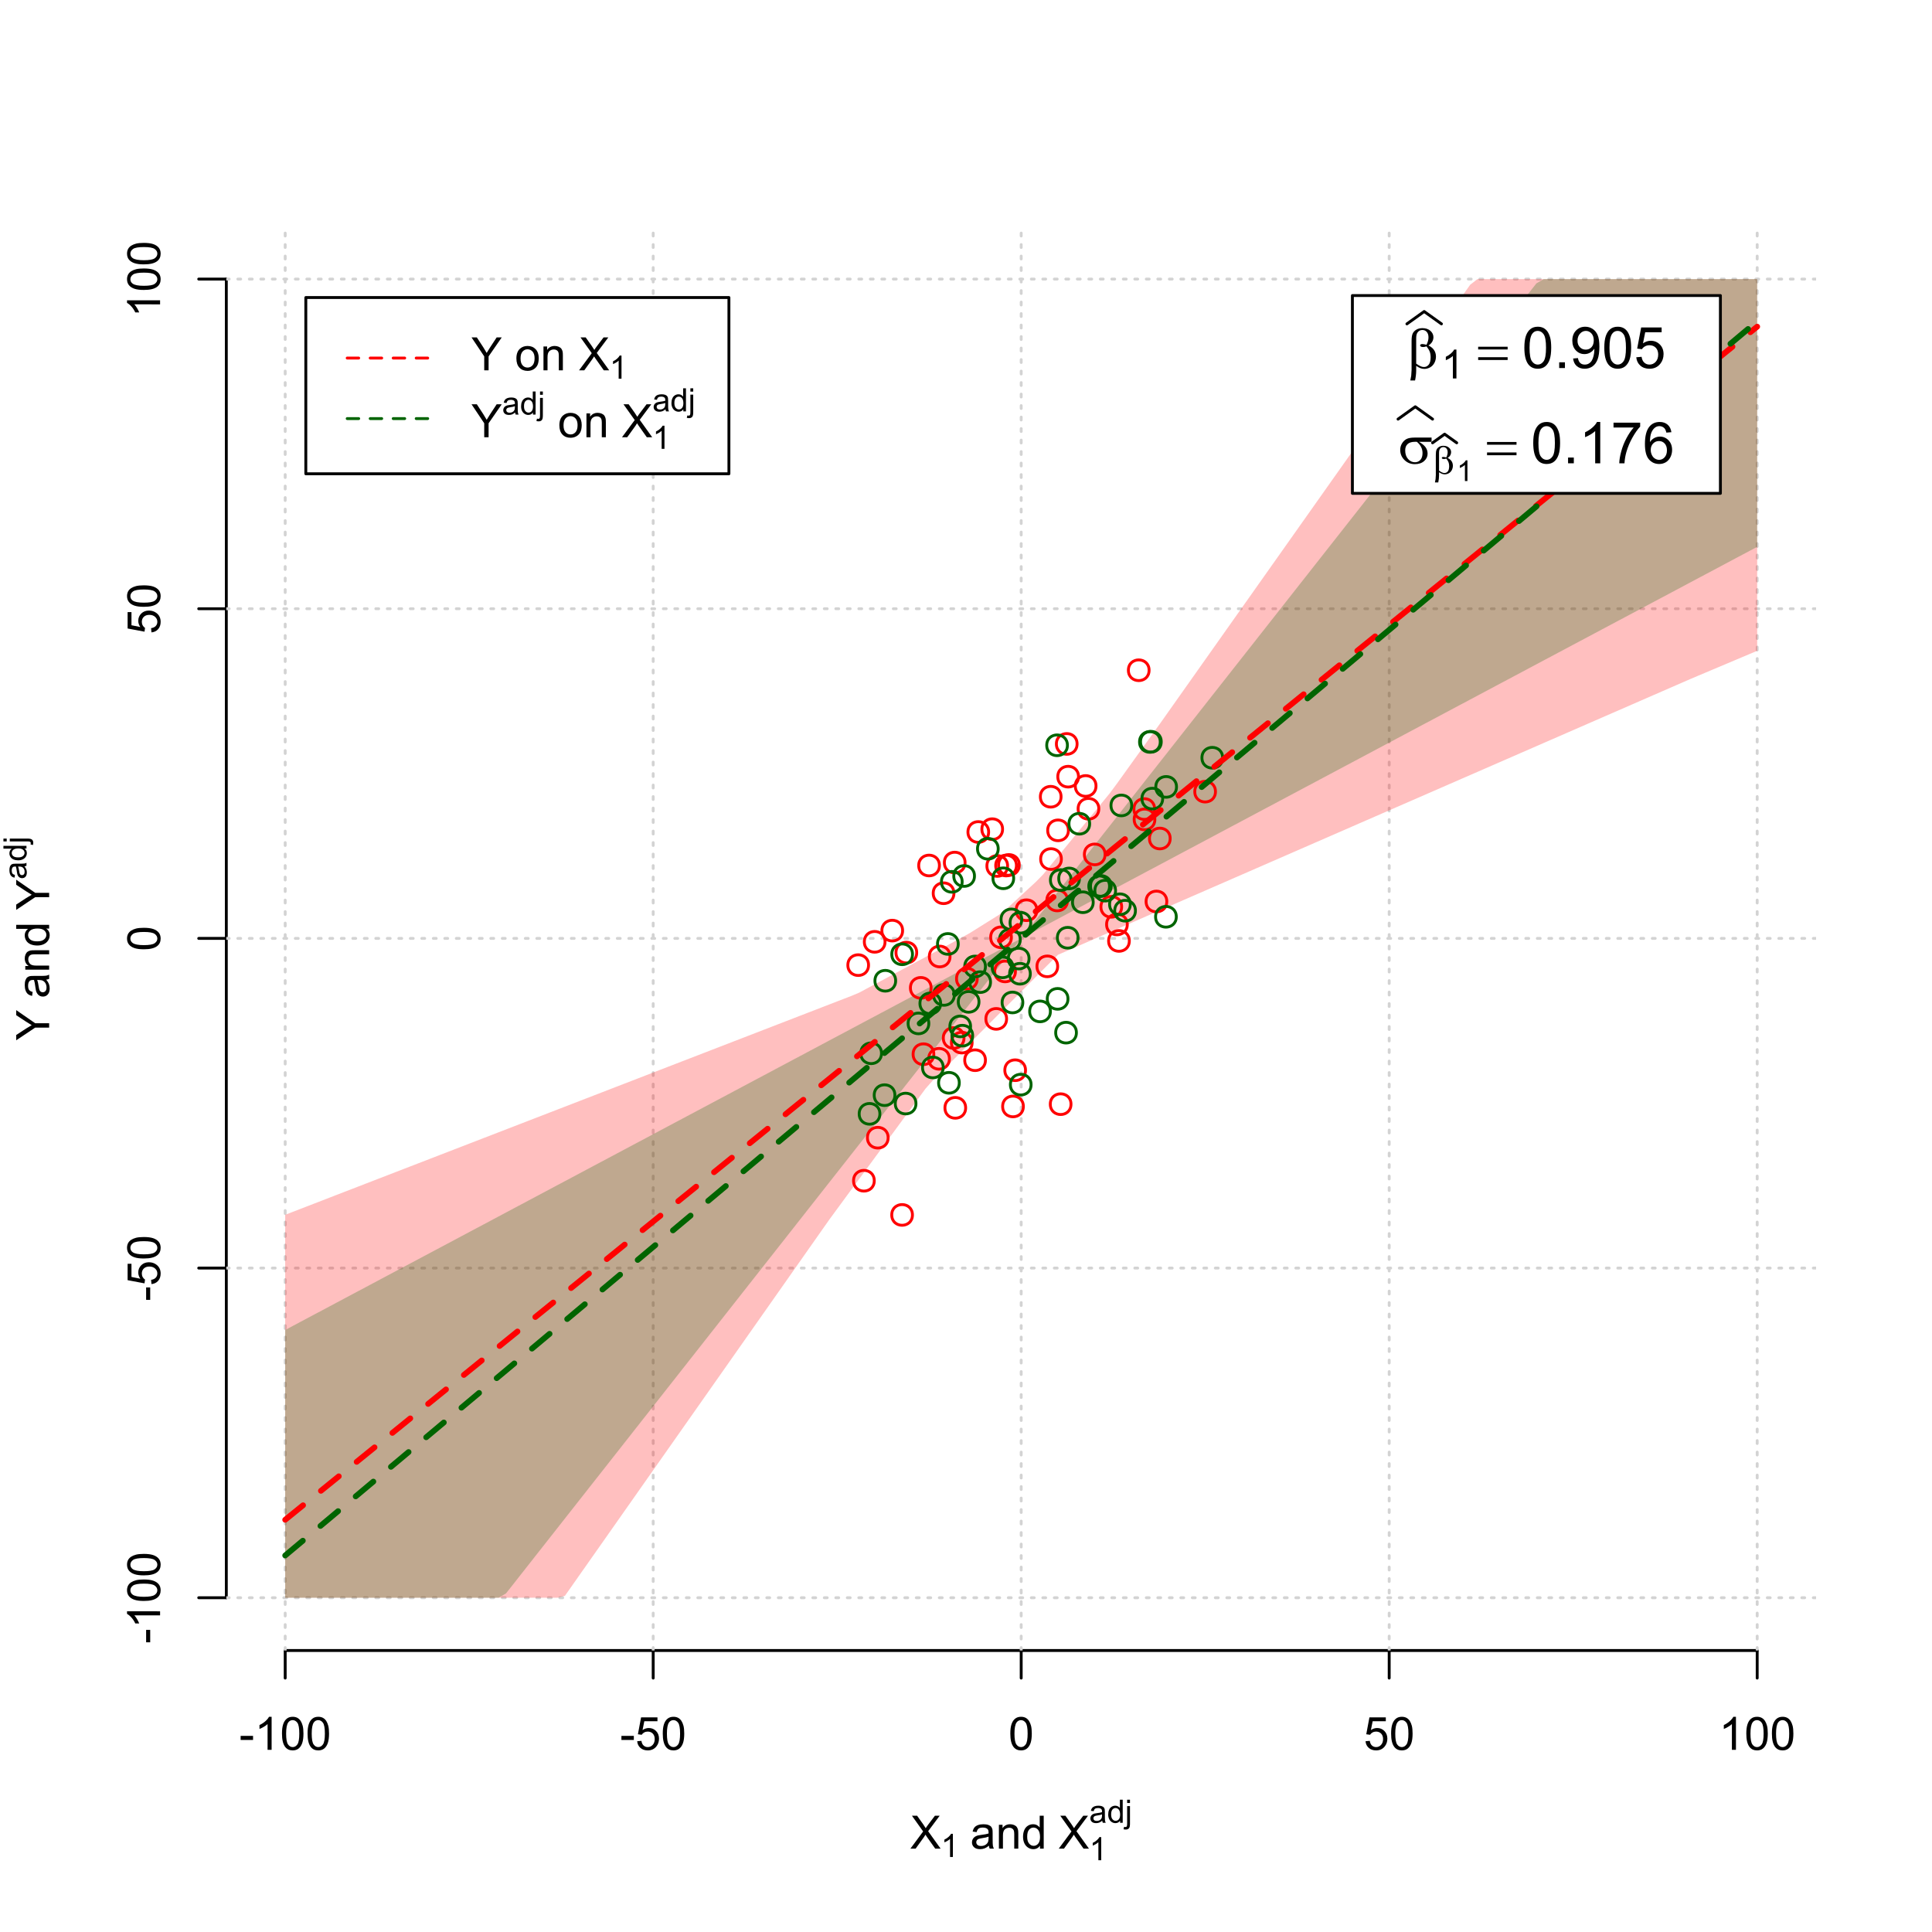 <?xml version="1.0" encoding="UTF-8"?>
<svg xmlns="http://www.w3.org/2000/svg" xmlns:xlink="http://www.w3.org/1999/xlink" width="504pt" height="504pt" viewBox="0 0 504 504" version="1.1">
<defs>
<g>
<symbol overflow="visible" id="glyph0-0">
<path style="stroke:none;" d="M 1.5 0 L 1.5 -7.5 L 7.5 -7.5 L 7.5 0 Z M 1.688 -0.188 L 7.312 -0.188 L 7.312 -7.312 L 1.688 -7.312 Z M 1.688 -0.188 "/>
</symbol>
<symbol overflow="visible" id="glyph0-1">
<path style="stroke:none;" d="M 0.055 0 L 3.375 -4.477 L 0.445 -8.59 L 1.797 -8.59 L 3.359 -6.387 C 3.68 -5.93 3.91 -5.578 4.047 -5.332 C 4.238 -5.645 4.465 -5.969 4.727 -6.312 L 6.457 -8.59 L 7.695 -8.59 L 4.676 -4.539 L 7.93 0 L 6.523 0 L 4.359 -3.062 C 4.238 -3.238 4.113 -3.43 3.984 -3.641 C 3.789 -3.324 3.652 -3.109 3.574 -2.992 L 1.418 0 Z M 0.055 0 "/>
</symbol>
<symbol overflow="visible" id="glyph0-2">
<path style="stroke:none;" d="M 4.852 -0.766 C 4.461 -0.434 4.082 -0.199 3.723 -0.062 C 3.355 0.074 2.969 0.141 2.562 0.141 C 1.875 0.141 1.352 -0.023 0.984 -0.359 C 0.617 -0.688 0.434 -1.117 0.434 -1.641 C 0.434 -1.945 0.5 -2.223 0.641 -2.473 C 0.777 -2.723 0.961 -2.926 1.188 -3.082 C 1.41 -3.234 1.664 -3.348 1.945 -3.43 C 2.152 -3.477 2.465 -3.531 2.883 -3.586 C 3.734 -3.688 4.359 -3.809 4.766 -3.949 C 4.766 -4.09 4.77 -4.18 4.77 -4.227 C 4.77 -4.648 4.668 -4.953 4.469 -5.133 C 4.199 -5.371 3.801 -5.488 3.27 -5.492 C 2.77 -5.488 2.402 -5.402 2.168 -5.23 C 1.934 -5.055 1.758 -4.746 1.648 -4.305 L 0.617 -4.445 C 0.707 -4.887 0.863 -5.242 1.078 -5.516 C 1.289 -5.781 1.598 -5.992 2.008 -6.141 C 2.41 -6.289 2.883 -6.363 3.422 -6.363 C 3.953 -6.363 4.383 -6.301 4.715 -6.176 C 5.047 -6.051 5.293 -5.891 5.449 -5.703 C 5.605 -5.512 5.715 -5.273 5.777 -4.984 C 5.809 -4.805 5.824 -4.48 5.828 -4.016 L 5.828 -2.609 C 5.824 -1.625 5.848 -1.004 5.895 -0.746 C 5.941 -0.484 6.031 -0.238 6.164 0 L 5.062 0 C 4.953 -0.219 4.883 -0.473 4.852 -0.766 Z M 4.766 -3.125 C 4.375 -2.965 3.801 -2.832 3.039 -2.727 C 2.605 -2.66 2.301 -2.59 2.121 -2.516 C 1.941 -2.434 1.801 -2.32 1.703 -2.172 C 1.605 -2.02 1.559 -1.852 1.559 -1.672 C 1.559 -1.387 1.664 -1.152 1.875 -0.969 C 2.086 -0.777 2.398 -0.684 2.812 -0.688 C 3.219 -0.684 3.578 -0.773 3.895 -0.953 C 4.211 -1.129 4.445 -1.371 4.594 -1.68 C 4.707 -1.918 4.762 -2.27 4.766 -2.734 Z M 4.766 -3.125 "/>
</symbol>
<symbol overflow="visible" id="glyph0-3">
<path style="stroke:none;" d="M 0.789 0 L 0.789 -6.223 L 1.742 -6.223 L 1.742 -5.336 C 2.195 -6.02 2.855 -6.363 3.719 -6.363 C 4.09 -6.363 4.434 -6.293 4.754 -6.16 C 5.066 -6.023 5.305 -5.848 5.461 -5.633 C 5.617 -5.41 5.727 -5.152 5.789 -4.852 C 5.828 -4.656 5.848 -4.312 5.848 -3.828 L 5.848 0 L 4.793 0 L 4.793 -3.785 C 4.793 -4.215 4.75 -4.535 4.668 -4.75 C 4.586 -4.961 4.441 -5.129 4.234 -5.258 C 4.023 -5.383 3.777 -5.449 3.5 -5.449 C 3.047 -5.449 2.66 -5.305 2.332 -5.02 C 2.004 -4.734 1.84 -4.195 1.844 -3.398 L 1.844 0 Z M 0.789 0 "/>
</symbol>
<symbol overflow="visible" id="glyph0-4">
<path style="stroke:none;" d="M 4.828 0 L 4.828 -0.785 C 4.43 -0.168 3.848 0.141 3.086 0.141 C 2.59 0.141 2.133 0.004 1.719 -0.27 C 1.297 -0.543 0.977 -0.922 0.75 -1.414 C 0.523 -1.898 0.41 -2.465 0.41 -3.105 C 0.41 -3.727 0.512 -4.289 0.719 -4.797 C 0.926 -5.301 1.238 -5.688 1.652 -5.957 C 2.066 -6.227 2.527 -6.363 3.039 -6.363 C 3.41 -6.363 3.746 -6.281 4.043 -6.125 C 4.336 -5.965 4.574 -5.762 4.758 -5.508 L 4.758 -8.59 L 5.805 -8.59 L 5.805 0 Z M 1.492 -3.105 C 1.488 -2.309 1.656 -1.711 1.996 -1.316 C 2.328 -0.922 2.727 -0.727 3.188 -0.727 C 3.648 -0.727 4.039 -0.914 4.359 -1.293 C 4.68 -1.668 4.84 -2.242 4.844 -3.016 C 4.84 -3.867 4.676 -4.492 4.352 -4.895 C 4.02 -5.289 3.617 -5.488 3.141 -5.492 C 2.672 -5.488 2.277 -5.297 1.965 -4.918 C 1.645 -4.531 1.488 -3.93 1.492 -3.105 Z M 1.492 -3.105 "/>
</symbol>
<symbol overflow="visible" id="glyph0-5">
<path style="stroke:none;" d="M 0.383 -2.578 L 0.383 -3.641 L 3.621 -3.641 L 3.621 -2.578 Z M 0.383 -2.578 "/>
</symbol>
<symbol overflow="visible" id="glyph0-6">
<path style="stroke:none;" d="M 4.469 0 L 3.414 0 L 3.414 -6.719 C 3.16 -6.477 2.828 -6.234 2.414 -5.996 C 2 -5.75 1.629 -5.57 1.305 -5.449 L 1.305 -6.469 C 1.895 -6.742 2.41 -7.078 2.852 -7.477 C 3.293 -7.871 3.605 -8.254 3.789 -8.625 L 4.469 -8.625 Z M 4.469 0 "/>
</symbol>
<symbol overflow="visible" id="glyph0-7">
<path style="stroke:none;" d="M 0.5 -4.234 C 0.496 -5.246 0.602 -6.062 0.812 -6.688 C 1.02 -7.305 1.328 -7.785 1.742 -8.121 C 2.148 -8.457 2.668 -8.625 3.297 -8.625 C 3.758 -8.625 4.164 -8.531 4.512 -8.348 C 4.855 -8.16 5.141 -7.891 5.371 -7.543 C 5.594 -7.191 5.773 -6.766 5.906 -6.266 C 6.035 -5.762 6.098 -5.086 6.102 -4.234 C 6.098 -3.227 5.996 -2.414 5.789 -1.797 C 5.578 -1.176 5.266 -0.695 4.859 -0.359 C 4.445 -0.02 3.926 0.145 3.297 0.148 C 2.465 0.145 1.816 -0.148 1.348 -0.742 C 0.781 -1.457 0.496 -2.621 0.5 -4.234 Z M 1.582 -4.234 C 1.582 -2.824 1.746 -1.887 2.074 -1.418 C 2.402 -0.949 2.809 -0.715 3.297 -0.719 C 3.777 -0.715 4.184 -0.949 4.52 -1.422 C 4.848 -1.887 5.016 -2.824 5.016 -4.234 C 5.016 -5.648 4.848 -6.59 4.52 -7.055 C 4.184 -7.516 3.773 -7.746 3.289 -7.75 C 2.801 -7.746 2.414 -7.543 2.125 -7.137 C 1.762 -6.613 1.582 -5.645 1.582 -4.234 Z M 1.582 -4.234 "/>
</symbol>
<symbol overflow="visible" id="glyph0-8">
<path style="stroke:none;" d="M 0.5 -2.25 L 1.605 -2.344 C 1.684 -1.805 1.871 -1.398 2.176 -1.125 C 2.473 -0.852 2.836 -0.715 3.258 -0.719 C 3.766 -0.715 4.195 -0.906 4.547 -1.293 C 4.898 -1.672 5.074 -2.18 5.074 -2.82 C 5.074 -3.414 4.902 -3.891 4.566 -4.242 C 4.227 -4.59 3.785 -4.762 3.242 -4.766 C 2.898 -4.762 2.594 -4.684 2.32 -4.531 C 2.047 -4.375 1.832 -4.176 1.676 -3.93 L 0.688 -4.062 L 1.516 -8.473 L 5.789 -8.473 L 5.789 -7.465 L 2.359 -7.465 L 1.898 -5.156 C 2.414 -5.516 2.953 -5.695 3.523 -5.695 C 4.27 -5.695 4.902 -5.434 5.422 -4.914 C 5.934 -4.395 6.191 -3.727 6.195 -2.914 C 6.191 -2.133 5.965 -1.461 5.516 -0.898 C 4.961 -0.199 4.211 0.145 3.258 0.148 C 2.477 0.145 1.836 -0.07 1.344 -0.508 C 0.844 -0.941 0.562 -1.523 0.5 -2.25 Z M 0.5 -2.25 "/>
</symbol>
<symbol overflow="visible" id="glyph0-9">
<path style="stroke:none;" d="M 3.344 0 L 3.344 -3.641 L 0.035 -8.59 L 1.418 -8.59 L 3.109 -6 C 3.418 -5.516 3.711 -5.031 3.984 -4.547 C 4.242 -4.992 4.555 -5.496 4.922 -6.062 L 6.586 -8.59 L 7.91 -8.59 L 4.484 -3.641 L 4.484 0 Z M 3.344 0 "/>
</symbol>
<symbol overflow="visible" id="glyph0-10">
<path style="stroke:none;" d=""/>
</symbol>
<symbol overflow="visible" id="glyph0-11">
<path style="stroke:none;" d="M 0.398 -3.109 C 0.398 -4.262 0.719 -5.117 1.359 -5.672 C 1.895 -6.133 2.547 -6.363 3.316 -6.363 C 4.172 -6.363 4.871 -6.082 5.414 -5.52 C 5.953 -4.957 6.223 -4.184 6.227 -3.199 C 6.223 -2.398 6.102 -1.766 5.867 -1.309 C 5.625 -0.848 5.277 -0.492 4.82 -0.238 C 4.359 0.016 3.859 0.141 3.316 0.141 C 2.441 0.141 1.734 -0.137 1.203 -0.695 C 0.664 -1.254 0.398 -2.059 0.398 -3.109 Z M 1.484 -3.109 C 1.48 -2.309 1.656 -1.711 2.004 -1.32 C 2.348 -0.922 2.785 -0.727 3.316 -0.727 C 3.84 -0.727 4.273 -0.926 4.621 -1.324 C 4.969 -1.723 5.145 -2.328 5.145 -3.148 C 5.145 -3.914 4.969 -4.496 4.617 -4.895 C 4.266 -5.289 3.832 -5.488 3.316 -5.492 C 2.785 -5.488 2.348 -5.293 2.004 -4.898 C 1.656 -4.5 1.48 -3.902 1.484 -3.109 Z M 1.484 -3.109 "/>
</symbol>
<symbol overflow="visible" id="glyph1-0">
<path style="stroke:none;" d="M 1.051 0 L 1.051 -5.25 L 5.25 -5.25 L 5.25 0 Z M 1.18 -0.133 L 5.117 -0.133 L 5.117 -5.117 L 1.18 -5.117 Z M 1.18 -0.133 "/>
</symbol>
<symbol overflow="visible" id="glyph1-1">
<path style="stroke:none;" d="M 3.129 0 L 2.391 0 L 2.391 -4.703 C 2.211 -4.531 1.977 -4.363 1.691 -4.195 C 1.398 -4.023 1.141 -3.895 0.914 -3.812 L 0.914 -4.527 C 1.328 -4.719 1.688 -4.953 1.996 -5.234 C 2.305 -5.508 2.523 -5.777 2.652 -6.039 L 3.129 -6.039 Z M 3.129 0 "/>
</symbol>
<symbol overflow="visible" id="glyph1-2">
<path style="stroke:none;" d="M 3.395 -0.539 C 3.117 -0.305 2.855 -0.137 2.605 -0.043 C 2.352 0.051 2.082 0.094 1.793 0.098 C 1.312 0.094 0.941 -0.02 0.688 -0.25 C 0.43 -0.48 0.305 -0.781 0.305 -1.148 C 0.305 -1.359 0.352 -1.551 0.449 -1.73 C 0.543 -1.902 0.668 -2.047 0.828 -2.156 C 0.984 -2.262 1.164 -2.34 1.363 -2.398 C 1.504 -2.434 1.723 -2.473 2.02 -2.512 C 2.609 -2.578 3.047 -2.664 3.336 -2.766 C 3.336 -2.867 3.34 -2.93 3.34 -2.957 C 3.34 -3.258 3.27 -3.469 3.129 -3.594 C 2.941 -3.758 2.66 -3.844 2.289 -3.844 C 1.941 -3.844 1.684 -3.781 1.52 -3.66 C 1.348 -3.535 1.227 -3.32 1.152 -3.016 L 0.43 -3.113 C 0.492 -3.418 0.602 -3.668 0.754 -3.863 C 0.902 -4.051 1.121 -4.199 1.406 -4.301 C 1.688 -4.402 2.016 -4.453 2.395 -4.453 C 2.766 -4.453 3.066 -4.406 3.301 -4.32 C 3.527 -4.23 3.699 -4.121 3.812 -3.992 C 3.918 -3.855 3.996 -3.691 4.043 -3.492 C 4.066 -3.363 4.078 -3.133 4.082 -2.809 L 4.082 -1.824 C 4.078 -1.137 4.094 -0.703 4.129 -0.523 C 4.156 -0.336 4.219 -0.164 4.316 0 L 3.543 0 C 3.465 -0.152 3.414 -0.332 3.395 -0.539 Z M 3.336 -2.188 C 3.062 -2.074 2.66 -1.98 2.129 -1.906 C 1.82 -1.859 1.605 -1.812 1.484 -1.758 C 1.355 -1.703 1.258 -1.621 1.191 -1.52 C 1.121 -1.41 1.09 -1.293 1.09 -1.168 C 1.09 -0.969 1.164 -0.805 1.312 -0.676 C 1.461 -0.543 1.68 -0.48 1.969 -0.48 C 2.25 -0.48 2.5 -0.539 2.727 -0.664 C 2.945 -0.785 3.109 -0.957 3.215 -1.176 C 3.293 -1.34 3.332 -1.586 3.336 -1.914 Z M 3.336 -2.188 "/>
</symbol>
<symbol overflow="visible" id="glyph1-3">
<path style="stroke:none;" d="M 3.379 0 L 3.379 -0.551 C 3.102 -0.121 2.695 0.094 2.16 0.098 C 1.812 0.094 1.492 0 1.203 -0.188 C 0.906 -0.379 0.68 -0.645 0.523 -0.988 C 0.359 -1.328 0.281 -1.723 0.285 -2.172 C 0.281 -2.605 0.355 -3 0.504 -3.355 C 0.648 -3.707 0.863 -3.977 1.156 -4.168 C 1.441 -4.355 1.766 -4.453 2.129 -4.453 C 2.387 -4.453 2.621 -4.395 2.828 -4.285 C 3.031 -4.172 3.199 -4.031 3.332 -3.855 L 3.332 -6.012 L 4.066 -6.012 L 4.066 0 Z M 1.047 -2.172 C 1.043 -1.613 1.16 -1.195 1.398 -0.922 C 1.629 -0.641 1.906 -0.504 2.23 -0.508 C 2.551 -0.504 2.824 -0.637 3.051 -0.902 C 3.273 -1.168 3.387 -1.57 3.391 -2.113 C 3.387 -2.707 3.273 -3.145 3.047 -3.426 C 2.816 -3.703 2.531 -3.844 2.199 -3.844 C 1.867 -3.844 1.594 -3.707 1.375 -3.441 C 1.152 -3.168 1.043 -2.746 1.047 -2.172 Z M 1.047 -2.172 "/>
</symbol>
<symbol overflow="visible" id="glyph1-4">
<path style="stroke:none;" d="M 0.551 -5.156 L 0.551 -6.012 L 1.289 -6.012 L 1.289 -5.156 Z M -0.387 1.691 L -0.246 1.062 C -0.098 1.098 0.016 1.117 0.102 1.121 C 0.25 1.117 0.363 1.066 0.438 0.969 C 0.512 0.867 0.551 0.621 0.551 0.223 L 0.551 -4.355 L 1.289 -4.355 L 1.289 0.238 C 1.289 0.773 1.219 1.148 1.078 1.359 C 0.898 1.633 0.602 1.77 0.191 1.77 C -0.008 1.77 -0.199 1.742 -0.387 1.691 Z M -0.387 1.691 "/>
</symbol>
<symbol overflow="visible" id="glyph2-0">
<path style="stroke:none;" d="M 0.602 0 L 0.602 -7.5 L 6.602 -7.5 L 6.602 0 Z M 0.789 -0.188 L 6.414 -0.188 L 6.414 -7.312 L 0.789 -7.312 Z M 0.789 -0.188 "/>
</symbol>
<symbol overflow="visible" id="glyph2-1">
<path style="stroke:none;" d=""/>
</symbol>
<symbol overflow="visible" id="glyph3-0">
<path style="stroke:none;" d="M 0 -1.5 L -7.5 -1.5 L -7.5 -7.5 L 0 -7.5 Z M -0.188 -1.688 L -0.188 -7.312 L -7.312 -7.312 L -7.312 -1.688 Z M -0.188 -1.688 "/>
</symbol>
<symbol overflow="visible" id="glyph3-1">
<path style="stroke:none;" d="M 0 -3.344 L -3.641 -3.348 L -8.59 -0.035 L -8.59 -1.418 L -6 -3.113 C -5.516 -3.422 -5.031 -3.715 -4.547 -3.984 C -4.992 -4.242 -5.496 -4.555 -6.062 -4.922 L -8.59 -6.586 L -8.59 -7.91 L -3.637 -4.484 L 0 -4.484 Z M 0 -3.344 "/>
</symbol>
<symbol overflow="visible" id="glyph3-2">
<path style="stroke:none;" d="M -0.766 -4.852 C -0.434 -4.461 -0.199 -4.082 -0.062 -3.723 C 0.074 -3.355 0.141 -2.969 0.141 -2.562 C 0.141 -1.875 -0.023 -1.352 -0.359 -0.984 C -0.688 -0.617 -1.117 -0.434 -1.641 -0.434 C -1.945 -0.434 -2.223 -0.5 -2.473 -0.641 C -2.723 -0.777 -2.926 -0.961 -3.082 -1.188 C -3.234 -1.41 -3.348 -1.664 -3.43 -1.945 C -3.477 -2.152 -3.531 -2.465 -3.586 -2.883 C -3.688 -3.734 -3.809 -4.359 -3.949 -4.766 C -4.09 -4.766 -4.18 -4.77 -4.227 -4.77 C -4.648 -4.77 -4.953 -4.668 -5.133 -4.469 C -5.371 -4.199 -5.488 -3.801 -5.492 -3.27 C -5.488 -2.773 -5.402 -2.406 -5.23 -2.172 C -5.055 -1.934 -4.746 -1.758 -4.305 -1.648 L -4.445 -0.617 C -4.887 -0.707 -5.242 -0.863 -5.516 -1.078 C -5.781 -1.293 -5.992 -1.602 -6.141 -2.012 C -6.289 -2.414 -6.363 -2.887 -6.363 -3.422 C -6.363 -3.953 -6.301 -4.383 -6.176 -4.715 C -6.051 -5.047 -5.891 -5.293 -5.703 -5.449 C -5.512 -5.605 -5.273 -5.715 -4.984 -5.777 C -4.805 -5.809 -4.48 -5.824 -4.016 -5.828 L -2.605 -5.828 C -1.625 -5.824 -1.004 -5.848 -0.746 -5.895 C -0.48 -5.941 -0.234 -6.031 0 -6.164 L 0 -5.062 C -0.219 -4.953 -0.473 -4.883 -0.766 -4.852 Z M -3.121 -4.766 C -2.961 -4.375 -2.828 -3.801 -2.727 -3.039 C -2.66 -2.605 -2.59 -2.301 -2.516 -2.121 C -2.434 -1.941 -2.32 -1.801 -2.172 -1.703 C -2.02 -1.605 -1.852 -1.559 -1.672 -1.559 C -1.387 -1.559 -1.152 -1.664 -0.965 -1.875 C -0.773 -2.086 -0.68 -2.398 -0.684 -2.812 C -0.68 -3.219 -0.77 -3.578 -0.949 -3.895 C -1.129 -4.211 -1.371 -4.445 -1.68 -4.594 C -1.918 -4.707 -2.27 -4.762 -2.734 -4.766 Z M -3.121 -4.766 "/>
</symbol>
<symbol overflow="visible" id="glyph3-3">
<path style="stroke:none;" d="M 0 -0.789 L -6.223 -0.793 L -6.223 -1.742 L -5.336 -1.742 C -6.02 -2.195 -6.363 -2.855 -6.363 -3.723 C -6.363 -4.09 -6.293 -4.434 -6.16 -4.754 C -6.023 -5.066 -5.848 -5.305 -5.633 -5.461 C -5.41 -5.617 -5.152 -5.727 -4.852 -5.789 C -4.656 -5.828 -4.312 -5.848 -3.824 -5.848 L 0 -5.848 L 0 -4.793 L -3.785 -4.793 C -4.215 -4.793 -4.535 -4.75 -4.75 -4.668 C -4.961 -4.586 -5.129 -4.441 -5.258 -4.234 C -5.383 -4.023 -5.449 -3.777 -5.449 -3.5 C -5.449 -3.047 -5.305 -2.66 -5.02 -2.336 C -4.734 -2.008 -4.195 -1.844 -3.398 -1.848 L 0 -1.844 Z M 0 -0.789 "/>
</symbol>
<symbol overflow="visible" id="glyph3-4">
<path style="stroke:none;" d="M 0 -4.828 L -0.785 -4.828 C -0.168 -4.43 0.141 -3.848 0.141 -3.086 C 0.141 -2.59 0.004 -2.133 -0.27 -1.719 C -0.543 -1.297 -0.922 -0.977 -1.414 -0.75 C -1.898 -0.523 -2.465 -0.41 -3.105 -0.41 C -3.727 -0.41 -4.289 -0.512 -4.797 -0.719 C -5.301 -0.926 -5.688 -1.238 -5.957 -1.652 C -6.227 -2.066 -6.363 -2.527 -6.363 -3.043 C -6.363 -3.414 -6.281 -3.75 -6.125 -4.043 C -5.965 -4.336 -5.762 -4.574 -5.508 -4.758 L -8.59 -4.758 L -8.59 -5.809 L 0 -5.805 Z M -3.105 -1.496 C -2.309 -1.492 -1.711 -1.66 -1.316 -1.996 C -0.922 -2.328 -0.727 -2.727 -0.727 -3.188 C -0.727 -3.648 -0.914 -4.039 -1.289 -4.359 C -1.664 -4.68 -2.238 -4.84 -3.016 -4.844 C -3.867 -4.84 -4.492 -4.676 -4.895 -4.352 C -5.289 -4.023 -5.488 -3.621 -5.492 -3.141 C -5.488 -2.672 -5.297 -2.277 -4.918 -1.965 C -4.531 -1.648 -3.93 -1.492 -3.105 -1.496 Z M -3.105 -1.496 "/>
</symbol>
<symbol overflow="visible" id="glyph3-5">
<path style="stroke:none;" d="M -2.578 -0.383 L -3.641 -0.383 L -3.641 -3.621 L -2.578 -3.621 Z M -2.578 -0.383 "/>
</symbol>
<symbol overflow="visible" id="glyph3-6">
<path style="stroke:none;" d="M 0 -4.469 L 0 -3.414 L -6.719 -3.418 C -6.477 -3.16 -6.234 -2.828 -5.996 -2.418 C -5.75 -2.004 -5.57 -1.633 -5.449 -1.309 L -6.469 -1.309 C -6.742 -1.895 -7.078 -2.41 -7.477 -2.852 C -7.871 -3.293 -8.254 -3.605 -8.625 -3.793 L -8.625 -4.473 Z M 0 -4.469 "/>
</symbol>
<symbol overflow="visible" id="glyph3-7">
<path style="stroke:none;" d="M -4.234 -0.5 C -5.246 -0.496 -6.062 -0.602 -6.688 -0.812 C -7.305 -1.02 -7.785 -1.328 -8.121 -1.742 C -8.457 -2.152 -8.625 -2.672 -8.625 -3.301 C -8.625 -3.758 -8.531 -4.164 -8.348 -4.512 C -8.16 -4.859 -7.891 -5.145 -7.543 -5.371 C -7.191 -5.594 -6.766 -5.773 -6.266 -5.906 C -5.762 -6.035 -5.086 -6.098 -4.234 -6.102 C -3.223 -6.098 -2.41 -5.996 -1.793 -5.789 C -1.176 -5.578 -0.695 -5.266 -0.359 -4.859 C -0.02 -4.445 0.145 -3.926 0.148 -3.297 C 0.145 -2.465 -0.148 -1.816 -0.742 -1.348 C -1.457 -0.781 -2.621 -0.496 -4.234 -0.5 Z M -4.234 -1.582 C -2.824 -1.582 -1.887 -1.746 -1.418 -2.074 C -0.949 -2.402 -0.715 -2.809 -0.719 -3.297 C -0.715 -3.777 -0.949 -4.184 -1.422 -4.52 C -1.887 -4.848 -2.824 -5.016 -4.234 -5.016 C -5.648 -5.016 -6.59 -4.848 -7.055 -4.52 C -7.516 -4.188 -7.746 -3.777 -7.75 -3.289 C -7.746 -2.801 -7.543 -2.414 -7.137 -2.129 C -6.613 -1.762 -5.645 -1.582 -4.234 -1.582 Z M -4.234 -1.582 "/>
</symbol>
<symbol overflow="visible" id="glyph3-8">
<path style="stroke:none;" d="M -2.25 -0.5 L -2.344 -1.605 C -1.805 -1.684 -1.398 -1.871 -1.125 -2.176 C -0.852 -2.473 -0.715 -2.836 -0.719 -3.258 C -0.715 -3.766 -0.906 -4.195 -1.293 -4.547 C -1.672 -4.898 -2.18 -5.074 -2.816 -5.074 C -3.414 -5.074 -3.891 -4.902 -4.242 -4.566 C -4.59 -4.227 -4.762 -3.785 -4.766 -3.242 C -4.762 -2.898 -4.684 -2.594 -4.531 -2.32 C -4.375 -2.047 -4.176 -1.832 -3.93 -1.676 L -4.062 -0.688 L -8.473 -1.52 L -8.473 -5.789 L -7.465 -5.789 L -7.465 -2.363 L -5.156 -1.898 C -5.516 -2.414 -5.695 -2.953 -5.695 -3.523 C -5.695 -4.27 -5.434 -4.902 -4.914 -5.422 C -4.395 -5.934 -3.727 -6.191 -2.91 -6.195 C -2.133 -6.191 -1.461 -5.965 -0.895 -5.516 C -0.199 -4.961 0.145 -4.211 0.148 -3.258 C 0.145 -2.477 -0.07 -1.836 -0.508 -1.344 C -0.941 -0.848 -1.523 -0.566 -2.25 -0.5 Z M -2.25 -0.5 "/>
</symbol>
<symbol overflow="visible" id="glyph4-0">
<path style="stroke:none;" d="M 0 -0.602 L -7.5 -0.605 L -7.5 -6.605 L 0 -6.602 Z M -0.188 -0.789 L -0.188 -6.414 L -7.312 -6.418 L -7.312 -0.793 Z M -0.188 -0.789 "/>
</symbol>
<symbol overflow="visible" id="glyph4-1">
<path style="stroke:none;" d=""/>
</symbol>
<symbol overflow="visible" id="glyph5-0">
<path style="stroke:none;" d="M 0 -1.051 L -5.25 -1.051 L -5.25 -5.25 L 0 -5.25 Z M -0.133 -1.18 L -0.133 -5.117 L -5.117 -5.117 L -5.117 -1.18 Z M -0.133 -1.18 "/>
</symbol>
<symbol overflow="visible" id="glyph5-1">
<path style="stroke:none;" d="M -0.539 -3.395 C -0.305 -3.117 -0.137 -2.855 -0.043 -2.605 C 0.051 -2.352 0.094 -2.082 0.098 -1.793 C 0.094 -1.312 -0.02 -0.941 -0.25 -0.688 C -0.48 -0.43 -0.781 -0.305 -1.148 -0.305 C -1.359 -0.305 -1.551 -0.352 -1.73 -0.449 C -1.902 -0.543 -2.047 -0.668 -2.156 -0.828 C -2.262 -0.984 -2.34 -1.164 -2.398 -1.363 C -2.434 -1.504 -2.473 -1.723 -2.512 -2.02 C -2.578 -2.609 -2.664 -3.047 -2.766 -3.336 C -2.867 -3.336 -2.93 -3.34 -2.957 -3.34 C -3.258 -3.34 -3.469 -3.27 -3.594 -3.129 C -3.758 -2.941 -3.844 -2.66 -3.844 -2.289 C -3.844 -1.941 -3.781 -1.684 -3.66 -1.52 C -3.535 -1.352 -3.32 -1.23 -3.016 -1.152 L -3.113 -0.43 C -3.418 -0.492 -3.668 -0.602 -3.863 -0.754 C -4.051 -0.902 -4.199 -1.121 -4.301 -1.406 C -4.402 -1.688 -4.453 -2.016 -4.453 -2.395 C -4.453 -2.766 -4.406 -3.066 -4.32 -3.301 C -4.23 -3.527 -4.121 -3.699 -3.992 -3.812 C -3.855 -3.918 -3.691 -3.996 -3.492 -4.043 C -3.363 -4.066 -3.133 -4.078 -2.809 -4.082 L -1.824 -4.082 C -1.137 -4.078 -0.703 -4.094 -0.523 -4.129 C -0.336 -4.156 -0.164 -4.219 0 -4.316 L 0 -3.543 C -0.152 -3.465 -0.332 -3.414 -0.539 -3.395 Z M -2.188 -3.336 C -2.074 -3.062 -1.98 -2.66 -1.906 -2.129 C -1.859 -1.82 -1.812 -1.605 -1.758 -1.484 C -1.703 -1.355 -1.621 -1.258 -1.52 -1.191 C -1.41 -1.121 -1.293 -1.09 -1.168 -1.09 C -0.969 -1.09 -0.805 -1.164 -0.676 -1.312 C -0.543 -1.461 -0.48 -1.68 -0.48 -1.969 C -0.48 -2.25 -0.539 -2.5 -0.664 -2.727 C -0.785 -2.945 -0.957 -3.109 -1.176 -3.215 C -1.34 -3.293 -1.586 -3.332 -1.914 -3.336 Z M -2.188 -3.336 "/>
</symbol>
<symbol overflow="visible" id="glyph5-2">
<path style="stroke:none;" d="M 0 -3.379 L -0.551 -3.379 C -0.121 -3.102 0.094 -2.695 0.098 -2.16 C 0.094 -1.812 0 -1.492 -0.188 -1.203 C -0.379 -0.906 -0.645 -0.684 -0.988 -0.527 C -1.328 -0.367 -1.723 -0.285 -2.172 -0.289 C -2.605 -0.285 -3 -0.359 -3.355 -0.504 C -3.707 -0.648 -3.977 -0.863 -4.168 -1.156 C -4.355 -1.441 -4.453 -1.766 -4.453 -2.129 C -4.453 -2.387 -4.395 -2.621 -4.285 -2.828 C -4.172 -3.031 -4.031 -3.199 -3.855 -3.332 L -6.012 -3.332 L -6.012 -4.066 L 0 -4.066 Z M -2.172 -1.047 C -1.613 -1.043 -1.195 -1.16 -0.922 -1.398 C -0.641 -1.629 -0.504 -1.906 -0.508 -2.23 C -0.504 -2.551 -0.637 -2.824 -0.902 -3.051 C -1.168 -3.273 -1.57 -3.387 -2.113 -3.391 C -2.707 -3.387 -3.145 -3.273 -3.426 -3.047 C -3.703 -2.816 -3.844 -2.531 -3.844 -2.199 C -3.844 -1.867 -3.707 -1.594 -3.441 -1.375 C -3.168 -1.152 -2.746 -1.043 -2.172 -1.047 Z M -2.172 -1.047 "/>
</symbol>
<symbol overflow="visible" id="glyph5-3">
<path style="stroke:none;" d="M -5.156 -0.551 L -6.012 -0.551 L -6.012 -1.289 L -5.156 -1.289 Z M 1.691 0.387 L 1.062 0.246 C 1.098 0.098 1.117 -0.016 1.121 -0.102 C 1.117 -0.25 1.066 -0.363 0.969 -0.438 C 0.867 -0.512 0.621 -0.551 0.223 -0.551 L -4.355 -0.551 L -4.355 -1.289 L 0.238 -1.289 C 0.773 -1.289 1.148 -1.219 1.359 -1.078 C 1.633 -0.898 1.77 -0.602 1.77 -0.191 C 1.77 0.008 1.742 0.199 1.691 0.387 Z M 1.691 0.387 "/>
</symbol>
<symbol overflow="visible" id="glyph6-0">
<path style="stroke:none;" d="M 0.754 0 L 0.754 -9.375 L 8.254 -9.375 L 8.254 0 Z M 0.988 -0.234 L 8.02 -0.234 L 8.02 -9.141 L 0.988 -9.141 Z M 0.988 -0.234 "/>
</symbol>
<symbol overflow="visible" id="glyph6-1">
<path style="stroke:none;" d="M 2.418 -0.57 L 2.418 0.668 C 2.414 1.457 2.316 2.312 2.125 3.238 L 0.887 3.238 C 1.016 2.629 1.094 2.215 1.121 2 C 1.18 1.312 1.211 0.812 1.215 0.5 L 1.215 -6.988 C 1.211 -7.859 1.297 -8.508 1.473 -8.93 C 1.645 -9.352 1.957 -9.703 2.41 -9.988 C 2.859 -10.27 3.402 -10.41 4.035 -10.414 C 4.906 -10.41 5.605 -10.176 6.129 -9.711 C 6.652 -9.238 6.914 -8.684 6.914 -8.043 C 6.914 -7.625 6.805 -7.23 6.594 -6.855 C 6.379 -6.48 6.051 -6.156 5.609 -5.891 C 6.914 -5.262 7.57 -4.289 7.574 -2.973 C 7.57 -2.383 7.434 -1.836 7.164 -1.332 C 6.887 -0.82 6.512 -0.434 6.035 -0.172 C 5.555 0.094 5.059 0.223 4.555 0.227 C 4.227 0.223 3.906 0.168 3.586 0.059 C 3.266 -0.051 2.875 -0.258 2.418 -0.57 Z M 2.418 -1.148 C 2.891 -0.816 3.305 -0.578 3.656 -0.434 C 3.918 -0.324 4.18 -0.27 4.445 -0.27 C 4.938 -0.27 5.352 -0.473 5.688 -0.879 C 6.02 -1.285 6.188 -1.93 6.188 -2.82 C 6.188 -3.375 6.105 -3.863 5.949 -4.281 C 5.785 -4.695 5.508 -5.152 5.113 -5.656 C 4.773 -5.539 4.484 -5.484 4.242 -5.484 C 3.945 -5.484 3.738 -5.527 3.621 -5.617 C 3.5 -5.703 3.438 -5.797 3.441 -5.902 C 3.438 -5.992 3.484 -6.078 3.578 -6.152 C 3.668 -6.223 3.816 -6.258 4.027 -6.262 C 4.262 -6.258 4.625 -6.195 5.113 -6.07 C 5.453 -6.75 5.625 -7.391 5.625 -8 C 5.625 -8.609 5.473 -9.086 5.172 -9.426 C 4.867 -9.758 4.492 -9.926 4.043 -9.93 C 3.477 -9.926 3.035 -9.688 2.727 -9.215 C 2.516 -8.895 2.414 -8.383 2.418 -7.684 Z M 2.418 -1.148 "/>
</symbol>
<symbol overflow="visible" id="glyph6-2">
<path style="stroke:none;" d="M 0.27 -5.559 L 7.961 -5.559 L 7.961 -4.848 L 0.27 -4.848 Z M 0.27 -2.828 L 7.961 -2.828 L 7.961 -2.102 L 0.27 -2.102 Z M 0.27 -2.828 "/>
</symbol>
<symbol overflow="visible" id="glyph6-3">
<path style="stroke:none;" d="M 8.746 -5.602 L 5.465 -5.602 C 6.199 -5.191 6.758 -4.734 7.141 -4.238 C 7.52 -3.738 7.711 -3.164 7.711 -2.512 C 7.711 -1.758 7.406 -1.113 6.801 -0.578 C 6.195 -0.043 5.387 0.223 4.371 0.227 C 3.301 0.223 2.398 -0.137 1.668 -0.863 C 0.934 -1.59 0.566 -2.469 0.57 -3.5 C 0.566 -4.117 0.723 -4.68 1.031 -5.184 C 1.336 -5.688 1.723 -6.066 2.199 -6.324 C 2.668 -6.578 3.391 -6.707 4.367 -6.711 L 8.746 -6.711 Z M 4.914 -5.602 C 4.707 -5.605 4.551 -5.605 4.445 -5.609 C 3.566 -5.605 2.918 -5.41 2.5 -5.023 C 2.074 -4.629 1.863 -4.078 1.867 -3.367 C 1.863 -2.434 2.113 -1.684 2.621 -1.117 C 3.121 -0.551 3.719 -0.27 4.41 -0.27 C 4.984 -0.27 5.457 -0.473 5.828 -0.887 C 6.199 -1.297 6.387 -1.895 6.387 -2.672 C 6.387 -3.797 5.895 -4.773 4.914 -5.602 Z M 4.914 -5.602 "/>
</symbol>
<symbol overflow="visible" id="glyph7-0">
<path style="stroke:none;" d="M 1.312 0 L 1.312 -6.562 L 6.562 -6.562 L 6.562 0 Z M 1.477 -0.164 L 6.398 -0.164 L 6.398 -6.398 L 1.477 -6.398 Z M 1.477 -0.164 "/>
</symbol>
<symbol overflow="visible" id="glyph7-1">
<path style="stroke:none;" d="M 3.91 0 L 2.988 0 L 2.988 -5.879 C 2.766 -5.664 2.473 -5.453 2.113 -5.242 C 1.75 -5.027 1.426 -4.871 1.145 -4.77 L 1.145 -5.66 C 1.656 -5.902 2.109 -6.195 2.496 -6.539 C 2.883 -6.883 3.156 -7.219 3.316 -7.547 L 3.91 -7.547 Z M 3.91 0 "/>
</symbol>
<symbol overflow="visible" id="glyph8-0">
<path style="stroke:none;" d="M 1.875 0 L 1.875 -9.375 L 9.375 -9.375 L 9.375 0 Z M 2.109 -0.234 L 9.141 -0.234 L 9.141 -9.141 L 2.109 -9.141 Z M 2.109 -0.234 "/>
</symbol>
<symbol overflow="visible" id="glyph8-1">
<path style="stroke:none;" d="M 0.621 -5.297 C 0.621 -6.562 0.75 -7.582 1.012 -8.359 C 1.273 -9.133 1.664 -9.73 2.18 -10.152 C 2.695 -10.57 3.344 -10.781 4.125 -10.781 C 4.699 -10.781 5.203 -10.664 5.641 -10.434 C 6.074 -10.199 6.434 -9.863 6.715 -9.43 C 6.996 -8.988 7.219 -8.457 7.383 -7.832 C 7.543 -7.203 7.621 -6.359 7.625 -5.297 C 7.621 -4.035 7.492 -3.016 7.234 -2.246 C 6.973 -1.469 6.586 -0.871 6.074 -0.449 C 5.559 -0.027 4.91 0.18 4.125 0.184 C 3.086 0.18 2.27 -0.188 1.684 -0.93 C 0.973 -1.82 0.621 -3.277 0.621 -5.297 Z M 1.977 -5.297 C 1.973 -3.531 2.18 -2.355 2.594 -1.777 C 3.004 -1.191 3.516 -0.902 4.125 -0.902 C 4.727 -0.902 5.234 -1.195 5.648 -1.781 C 6.062 -2.367 6.27 -3.539 6.27 -5.297 C 6.27 -7.062 6.062 -8.234 5.648 -8.816 C 5.234 -9.398 4.719 -9.691 4.109 -9.691 C 3.5 -9.691 3.02 -9.434 2.66 -8.922 C 2.203 -8.262 1.973 -7.055 1.977 -5.297 Z M 1.977 -5.297 "/>
</symbol>
<symbol overflow="visible" id="glyph8-2">
<path style="stroke:none;" d="M 1.363 0 L 1.363 -1.5 L 2.863 -1.5 L 2.863 0 Z M 1.363 0 "/>
</symbol>
<symbol overflow="visible" id="glyph8-3">
<path style="stroke:none;" d="M 0.82 -2.484 L 2.086 -2.602 C 2.195 -2.004 2.398 -1.57 2.703 -1.305 C 3 -1.035 3.391 -0.902 3.867 -0.902 C 4.273 -0.902 4.629 -0.992 4.934 -1.18 C 5.238 -1.359 5.488 -1.609 5.684 -1.922 C 5.879 -2.23 6.039 -2.648 6.172 -3.176 C 6.301 -3.703 6.367 -4.238 6.371 -4.789 C 6.367 -4.844 6.367 -4.934 6.363 -5.055 C 6.098 -4.629 5.738 -4.289 5.285 -4.031 C 4.828 -3.77 4.332 -3.637 3.801 -3.641 C 2.91 -3.637 2.156 -3.961 1.543 -4.605 C 0.926 -5.25 0.621 -6.098 0.621 -7.156 C 0.621 -8.242 0.941 -9.121 1.582 -9.785 C 2.223 -10.449 3.027 -10.781 4 -10.781 C 4.695 -10.781 5.332 -10.59 5.914 -10.215 C 6.488 -9.836 6.93 -9.301 7.23 -8.609 C 7.531 -7.91 7.68 -6.906 7.684 -5.59 C 7.68 -4.215 7.531 -3.121 7.234 -2.309 C 6.934 -1.496 6.492 -0.875 5.906 -0.453 C 5.316 -0.027 4.625 0.18 3.836 0.184 C 2.996 0.18 2.309 -0.051 1.777 -0.516 C 1.242 -0.98 0.926 -1.637 0.82 -2.484 Z M 6.219 -7.223 C 6.215 -7.977 6.016 -8.578 5.613 -9.023 C 5.207 -9.469 4.723 -9.691 4.16 -9.691 C 3.574 -9.691 3.062 -9.449 2.629 -8.973 C 2.191 -8.488 1.973 -7.871 1.977 -7.113 C 1.973 -6.426 2.18 -5.867 2.594 -5.445 C 3.004 -5.016 3.516 -4.805 4.125 -4.805 C 4.734 -4.805 5.234 -5.016 5.629 -5.445 C 6.02 -5.867 6.215 -6.461 6.219 -7.223 Z M 6.219 -7.223 "/>
</symbol>
<symbol overflow="visible" id="glyph8-4">
<path style="stroke:none;" d="M 0.621 -2.812 L 2.008 -2.93 C 2.105 -2.254 2.344 -1.746 2.719 -1.41 C 3.094 -1.07 3.543 -0.902 4.07 -0.902 C 4.703 -0.902 5.242 -1.141 5.684 -1.617 C 6.121 -2.094 6.34 -2.727 6.344 -3.523 C 6.34 -4.273 6.129 -4.867 5.707 -5.301 C 5.285 -5.734 4.73 -5.953 4.051 -5.953 C 3.621 -5.953 3.238 -5.855 2.898 -5.664 C 2.555 -5.469 2.285 -5.219 2.094 -4.914 L 0.855 -5.074 L 1.898 -10.59 L 7.234 -10.59 L 7.234 -9.332 L 2.953 -9.332 L 2.375 -6.445 C 3.016 -6.891 3.691 -7.113 4.402 -7.117 C 5.336 -7.113 6.129 -6.789 6.773 -6.145 C 7.418 -5.492 7.738 -4.656 7.742 -3.641 C 7.738 -2.664 7.457 -1.824 6.891 -1.121 C 6.203 -0.25 5.262 0.18 4.07 0.184 C 3.094 0.18 2.297 -0.09 1.68 -0.637 C 1.059 -1.18 0.707 -1.906 0.621 -2.812 Z M 0.621 -2.812 "/>
</symbol>
<symbol overflow="visible" id="glyph8-5">
<path style="stroke:none;" d="M 5.59 0 L 4.27 0 L 4.27 -8.402 C 3.949 -8.098 3.531 -7.793 3.02 -7.492 C 2.504 -7.188 2.043 -6.961 1.633 -6.812 L 1.633 -8.086 C 2.367 -8.43 3.012 -8.848 3.566 -9.344 C 4.117 -9.836 4.508 -10.316 4.738 -10.781 L 5.59 -10.781 Z M 5.59 0 "/>
</symbol>
<symbol overflow="visible" id="glyph8-6">
<path style="stroke:none;" d="M 0.711 -9.332 L 0.711 -10.598 L 7.66 -10.598 L 7.66 -9.574 C 6.973 -8.844 6.297 -7.875 5.629 -6.672 C 4.953 -5.465 4.434 -4.227 4.07 -2.953 C 3.805 -2.055 3.637 -1.07 3.566 0 L 2.211 0 C 2.223 -0.844 2.391 -1.863 2.711 -3.059 C 3.027 -4.254 3.48 -5.406 4.074 -6.52 C 4.664 -7.629 5.297 -8.566 5.969 -9.332 Z M 0.711 -9.332 "/>
</symbol>
<symbol overflow="visible" id="glyph8-7">
<path style="stroke:none;" d="M 7.465 -8.109 L 6.152 -8.004 C 6.035 -8.52 5.867 -8.895 5.656 -9.133 C 5.297 -9.504 4.859 -9.691 4.336 -9.695 C 3.914 -9.691 3.543 -9.574 3.23 -9.344 C 2.812 -9.039 2.488 -8.598 2.25 -8.02 C 2.008 -7.438 1.883 -6.609 1.875 -5.539 C 2.191 -6.016 2.578 -6.375 3.039 -6.613 C 3.496 -6.844 3.977 -6.961 4.484 -6.965 C 5.359 -6.961 6.109 -6.637 6.727 -5.992 C 7.344 -5.344 7.652 -4.508 7.652 -3.484 C 7.652 -2.809 7.504 -2.184 7.215 -1.605 C 6.922 -1.027 6.523 -0.582 6.02 -0.277 C 5.508 0.031 4.934 0.18 4.293 0.184 C 3.191 0.18 2.293 -0.219 1.602 -1.027 C 0.906 -1.832 0.562 -3.164 0.562 -5.023 C 0.562 -7.094 0.945 -8.605 1.715 -9.551 C 2.383 -10.371 3.285 -10.781 4.418 -10.781 C 5.262 -10.781 5.953 -10.543 6.492 -10.07 C 7.031 -9.594 7.355 -8.941 7.465 -8.109 Z M 2.078 -3.48 C 2.074 -3.023 2.172 -2.586 2.367 -2.176 C 2.562 -1.758 2.832 -1.441 3.18 -1.227 C 3.523 -1.008 3.887 -0.902 4.27 -0.902 C 4.824 -0.902 5.301 -1.125 5.703 -1.574 C 6.102 -2.023 6.305 -2.633 6.305 -3.406 C 6.305 -4.145 6.105 -4.73 5.711 -5.16 C 5.316 -5.586 4.82 -5.801 4.219 -5.801 C 3.621 -5.801 3.113 -5.586 2.699 -5.16 C 2.281 -4.73 2.074 -4.172 2.078 -3.48 Z M 2.078 -3.48 "/>
</symbol>
<symbol overflow="visible" id="glyph9-0">
<path style="stroke:none;" d="M 0.527 0 L 0.527 -6.562 L 5.777 -6.562 L 5.777 0 Z M 0.691 -0.164 L 5.613 -0.164 L 5.613 -6.398 L 0.691 -6.398 Z M 0.691 -0.164 "/>
</symbol>
<symbol overflow="visible" id="glyph9-1">
<path style="stroke:none;" d="M 1.691 -0.398 L 1.691 0.465 C 1.688 1.016 1.621 1.617 1.488 2.266 L 0.621 2.266 C 0.711 1.84 0.766 1.551 0.785 1.398 C 0.828 0.918 0.848 0.566 0.852 0.348 L 0.852 -4.891 C 0.848 -5.5 0.91 -5.953 1.031 -6.25 C 1.152 -6.543 1.371 -6.789 1.688 -6.992 C 2.004 -7.188 2.383 -7.289 2.824 -7.289 C 3.434 -7.289 3.922 -7.125 4.289 -6.797 C 4.656 -6.469 4.84 -6.078 4.84 -5.629 C 4.84 -5.336 4.766 -5.059 4.617 -4.801 C 4.469 -4.535 4.238 -4.309 3.926 -4.121 C 4.84 -3.68 5.297 -3 5.301 -2.082 C 5.297 -1.668 5.199 -1.285 5.012 -0.93 C 4.816 -0.574 4.555 -0.305 4.223 -0.117 C 3.887 0.066 3.543 0.156 3.188 0.16 C 2.957 0.156 2.73 0.117 2.508 0.039 C 2.281 -0.039 2.008 -0.184 1.691 -0.398 Z M 1.691 -0.805 C 2.02 -0.57 2.309 -0.402 2.559 -0.301 C 2.742 -0.223 2.926 -0.188 3.113 -0.191 C 3.453 -0.188 3.742 -0.328 3.98 -0.617 C 4.211 -0.898 4.328 -1.352 4.332 -1.973 C 4.328 -2.359 4.273 -2.699 4.164 -2.996 C 4.051 -3.285 3.855 -3.605 3.578 -3.957 C 3.34 -3.875 3.137 -3.836 2.969 -3.84 C 2.762 -3.836 2.617 -3.867 2.535 -3.93 C 2.449 -3.988 2.406 -4.055 2.41 -4.133 C 2.406 -4.195 2.441 -4.254 2.508 -4.305 C 2.57 -4.355 2.672 -4.383 2.82 -4.383 C 2.984 -4.383 3.238 -4.336 3.578 -4.25 C 3.816 -4.719 3.938 -5.168 3.938 -5.598 C 3.938 -6.027 3.828 -6.363 3.617 -6.598 C 3.402 -6.832 3.141 -6.949 2.828 -6.953 C 2.43 -6.949 2.121 -6.781 1.906 -6.449 C 1.758 -6.227 1.688 -5.871 1.691 -5.379 Z M 1.691 -0.805 "/>
</symbol>
<symbol overflow="visible" id="glyph10-0">
<path style="stroke:none;" d="M 0.938 0 L 0.938 -4.688 L 4.688 -4.688 L 4.688 0 Z M 1.055 -0.117 L 4.57 -0.117 L 4.57 -4.57 L 1.055 -4.57 Z M 1.055 -0.117 "/>
</symbol>
<symbol overflow="visible" id="glyph10-1">
<path style="stroke:none;" d="M 2.793 0 L 2.137 0 L 2.137 -4.199 C 1.977 -4.047 1.77 -3.895 1.512 -3.746 C 1.254 -3.59 1.02 -3.477 0.816 -3.406 L 0.816 -4.043 C 1.184 -4.215 1.508 -4.422 1.781 -4.672 C 2.055 -4.914 2.25 -5.156 2.371 -5.391 L 2.793 -5.391 Z M 2.793 0 "/>
</symbol>
</g>
<clipPath id="clip1">
  <path d="M 74 59.039 L 75 59.039 L 75 430.559 L 74 430.559 Z M 74 59.039 "/>
</clipPath>
<clipPath id="clip2">
  <path d="M 170 59.039 L 171 59.039 L 171 430.559 L 170 430.559 Z M 170 59.039 "/>
</clipPath>
<clipPath id="clip3">
  <path d="M 266 59.039 L 267 59.039 L 267 430.559 L 266 430.559 Z M 266 59.039 "/>
</clipPath>
<clipPath id="clip4">
  <path d="M 362 59.039 L 363 59.039 L 363 430.559 L 362 430.559 Z M 362 59.039 "/>
</clipPath>
<clipPath id="clip5">
  <path d="M 458 59.039 L 459 59.039 L 459 430.559 L 458 430.559 Z M 458 59.039 "/>
</clipPath>
<clipPath id="clip6">
  <path d="M 59.039 416 L 473.758 416 L 473.758 418 L 59.039 418 Z M 59.039 416 "/>
</clipPath>
<clipPath id="clip7">
  <path d="M 59.039 330 L 473.758 330 L 473.758 332 L 59.039 332 Z M 59.039 330 "/>
</clipPath>
<clipPath id="clip8">
  <path d="M 59.039 244 L 473.758 244 L 473.758 246 L 59.039 246 Z M 59.039 244 "/>
</clipPath>
<clipPath id="clip9">
  <path d="M 59.039 158 L 473.758 158 L 473.758 160 L 59.039 160 Z M 59.039 158 "/>
</clipPath>
<clipPath id="clip10">
  <path d="M 59.039 72 L 473.758 72 L 473.758 74 L 59.039 74 Z M 59.039 72 "/>
</clipPath>
</defs>
<g id="surface3391">
<rect x="0" y="0" width="504" height="504" style="fill:rgb(100%,100%,100%);fill-opacity:1;stroke:none;"/>
<g style="fill:rgb(0%,0%,0%);fill-opacity:1;">
  <use xlink:href="#glyph0-1" x="237.445" y="482.25"/>
</g>
<g style="fill:rgb(0%,0%,0%);fill-opacity:1;">
  <use xlink:href="#glyph1-1" x="245.449" y="484.426"/>
</g>
<g style="fill:rgb(0%,0%,0%);fill-opacity:1;">
  <use xlink:href="#glyph2-1" x="250.121" y="482.25"/>
</g>
<g style="fill:rgb(0%,0%,0%);fill-opacity:1;">
  <use xlink:href="#glyph0-2" x="253.121" y="482.25"/>
</g>
<g style="fill:rgb(0%,0%,0%);fill-opacity:1;">
  <use xlink:href="#glyph0-3" x="259.793" y="482.25"/>
</g>
<g style="fill:rgb(0%,0%,0%);fill-opacity:1;">
  <use xlink:href="#glyph0-4" x="266.469" y="482.25"/>
</g>
<g style="fill:rgb(0%,0%,0%);fill-opacity:1;">
  <use xlink:href="#glyph2-1" x="273.141" y="482.25"/>
</g>
<g style="fill:rgb(0%,0%,0%);fill-opacity:1;">
  <use xlink:href="#glyph0-1" x="276.141" y="482.25"/>
</g>
<g style="fill:rgb(0%,0%,0%);fill-opacity:1;">
  <use xlink:href="#glyph1-1" x="284.145" y="485.281"/>
</g>
<g style="fill:rgb(0%,0%,0%);fill-opacity:1;">
  <use xlink:href="#glyph1-2" x="284.145" y="475.504"/>
</g>
<g style="fill:rgb(0%,0%,0%);fill-opacity:1;">
  <use xlink:href="#glyph1-3" x="288.816" y="475.504"/>
</g>
<g style="fill:rgb(0%,0%,0%);fill-opacity:1;">
  <use xlink:href="#glyph1-4" x="293.488" y="475.504"/>
</g>
<g style="fill:rgb(0%,0%,0%);fill-opacity:1;">
  <use xlink:href="#glyph3-1" x="12.82" y="271.418"/>
</g>
<g style="fill:rgb(0%,0%,0%);fill-opacity:1;">
  <use xlink:href="#glyph4-1" x="12.82" y="263.414"/>
</g>
<g style="fill:rgb(0%,0%,0%);fill-opacity:1;">
  <use xlink:href="#glyph3-2" x="12.82" y="260.414"/>
</g>
<g style="fill:rgb(0%,0%,0%);fill-opacity:1;">
  <use xlink:href="#glyph3-3" x="12.82" y="253.742"/>
</g>
<g style="fill:rgb(0%,0%,0%);fill-opacity:1;">
  <use xlink:href="#glyph3-4" x="12.82" y="247.066"/>
</g>
<g style="fill:rgb(0%,0%,0%);fill-opacity:1;">
  <use xlink:href="#glyph4-1" x="12.82" y="240.395"/>
</g>
<g style="fill:rgb(0%,0%,0%);fill-opacity:1;">
  <use xlink:href="#glyph3-1" x="12.82" y="237.395"/>
</g>
<g style="fill:rgb(0%,0%,0%);fill-opacity:1;">
  <use xlink:href="#glyph5-1" x="6.906" y="229.391"/>
</g>
<g style="fill:rgb(0%,0%,0%);fill-opacity:1;">
  <use xlink:href="#glyph5-2" x="6.906" y="224.719"/>
</g>
<g style="fill:rgb(0%,0%,0%);fill-opacity:1;">
  <use xlink:href="#glyph5-3" x="6.906" y="220.047"/>
</g>
<path style="fill:none;stroke-width:0.75;stroke-linecap:round;stroke-linejoin:round;stroke:rgb(0%,0%,0%);stroke-opacity:1;stroke-miterlimit:10;" d="M 74.398 430.559 L 458.398 430.559 "/>
<path style="fill:none;stroke-width:0.75;stroke-linecap:round;stroke-linejoin:round;stroke:rgb(0%,0%,0%);stroke-opacity:1;stroke-miterlimit:10;" d="M 74.398 430.559 L 74.398 437.762 "/>
<path style="fill:none;stroke-width:0.75;stroke-linecap:round;stroke-linejoin:round;stroke:rgb(0%,0%,0%);stroke-opacity:1;stroke-miterlimit:10;" d="M 170.398 430.559 L 170.398 437.762 "/>
<path style="fill:none;stroke-width:0.75;stroke-linecap:round;stroke-linejoin:round;stroke:rgb(0%,0%,0%);stroke-opacity:1;stroke-miterlimit:10;" d="M 266.398 430.559 L 266.398 437.762 "/>
<path style="fill:none;stroke-width:0.75;stroke-linecap:round;stroke-linejoin:round;stroke:rgb(0%,0%,0%);stroke-opacity:1;stroke-miterlimit:10;" d="M 362.398 430.559 L 362.398 437.762 "/>
<path style="fill:none;stroke-width:0.75;stroke-linecap:round;stroke-linejoin:round;stroke:rgb(0%,0%,0%);stroke-opacity:1;stroke-miterlimit:10;" d="M 458.398 430.559 L 458.398 437.762 "/>
<g style="fill:rgb(0%,0%,0%);fill-opacity:1;">
  <use xlink:href="#glyph0-5" x="62.391" y="456.48"/>
  <use xlink:href="#glyph0-6" x="66.387" y="456.48"/>
  <use xlink:href="#glyph0-7" x="73.061" y="456.48"/>
  <use xlink:href="#glyph0-7" x="79.734" y="456.48"/>
</g>
<g style="fill:rgb(0%,0%,0%);fill-opacity:1;">
  <use xlink:href="#glyph0-5" x="161.727" y="456.48"/>
  <use xlink:href="#glyph0-8" x="165.723" y="456.48"/>
  <use xlink:href="#glyph0-7" x="172.396" y="456.48"/>
</g>
<g style="fill:rgb(0%,0%,0%);fill-opacity:1;">
  <use xlink:href="#glyph0-7" x="263.062" y="456.48"/>
</g>
<g style="fill:rgb(0%,0%,0%);fill-opacity:1;">
  <use xlink:href="#glyph0-8" x="355.727" y="456.48"/>
  <use xlink:href="#glyph0-7" x="362.4" y="456.48"/>
</g>
<g style="fill:rgb(0%,0%,0%);fill-opacity:1;">
  <use xlink:href="#glyph0-6" x="448.387" y="456.48"/>
  <use xlink:href="#glyph0-7" x="455.061" y="456.48"/>
  <use xlink:href="#glyph0-7" x="461.734" y="456.48"/>
</g>
<path style="fill:none;stroke-width:0.75;stroke-linecap:round;stroke-linejoin:round;stroke:rgb(0%,0%,0%);stroke-opacity:1;stroke-miterlimit:10;" d="M 59.039 416.801 L 59.039 72.801 "/>
<path style="fill:none;stroke-width:0.75;stroke-linecap:round;stroke-linejoin:round;stroke:rgb(0%,0%,0%);stroke-opacity:1;stroke-miterlimit:10;" d="M 59.039 416.801 L 51.84 416.801 "/>
<path style="fill:none;stroke-width:0.75;stroke-linecap:round;stroke-linejoin:round;stroke:rgb(0%,0%,0%);stroke-opacity:1;stroke-miterlimit:10;" d="M 59.039 330.801 L 51.84 330.801 "/>
<path style="fill:none;stroke-width:0.75;stroke-linecap:round;stroke-linejoin:round;stroke:rgb(0%,0%,0%);stroke-opacity:1;stroke-miterlimit:10;" d="M 59.039 244.801 L 51.84 244.801 "/>
<path style="fill:none;stroke-width:0.75;stroke-linecap:round;stroke-linejoin:round;stroke:rgb(0%,0%,0%);stroke-opacity:1;stroke-miterlimit:10;" d="M 59.039 158.801 L 51.84 158.801 "/>
<path style="fill:none;stroke-width:0.75;stroke-linecap:round;stroke-linejoin:round;stroke:rgb(0%,0%,0%);stroke-opacity:1;stroke-miterlimit:10;" d="M 59.039 72.801 L 51.84 72.801 "/>
<g style="fill:rgb(0%,0%,0%);fill-opacity:1;">
  <use xlink:href="#glyph3-5" x="41.762" y="428.809"/>
  <use xlink:href="#glyph3-6" x="41.762" y="424.812"/>
  <use xlink:href="#glyph3-7" x="41.762" y="418.139"/>
  <use xlink:href="#glyph3-7" x="41.762" y="411.465"/>
</g>
<g style="fill:rgb(0%,0%,0%);fill-opacity:1;">
  <use xlink:href="#glyph3-5" x="41.762" y="339.473"/>
  <use xlink:href="#glyph3-8" x="41.762" y="335.477"/>
  <use xlink:href="#glyph3-7" x="41.762" y="328.803"/>
</g>
<g style="fill:rgb(0%,0%,0%);fill-opacity:1;">
  <use xlink:href="#glyph3-7" x="41.762" y="248.137"/>
</g>
<g style="fill:rgb(0%,0%,0%);fill-opacity:1;">
  <use xlink:href="#glyph3-8" x="41.762" y="165.473"/>
  <use xlink:href="#glyph3-7" x="41.762" y="158.799"/>
</g>
<g style="fill:rgb(0%,0%,0%);fill-opacity:1;">
  <use xlink:href="#glyph3-6" x="41.762" y="82.812"/>
  <use xlink:href="#glyph3-7" x="41.762" y="76.139"/>
  <use xlink:href="#glyph3-7" x="41.762" y="69.465"/>
</g>
<g clip-path="url(#clip1)" clip-rule="nonzero">
<path style="fill:none;stroke-width:0.75;stroke-linecap:round;stroke-linejoin:round;stroke:rgb(82.745%,82.745%,82.745%);stroke-opacity:1;stroke-dasharray:0.75,2.25;stroke-miterlimit:10;" d="M 74.398 430.559 L 74.398 59.039 "/>
</g>
<g clip-path="url(#clip2)" clip-rule="nonzero">
<path style="fill:none;stroke-width:0.75;stroke-linecap:round;stroke-linejoin:round;stroke:rgb(82.745%,82.745%,82.745%);stroke-opacity:1;stroke-dasharray:0.75,2.25;stroke-miterlimit:10;" d="M 170.398 430.559 L 170.398 59.039 "/>
</g>
<g clip-path="url(#clip3)" clip-rule="nonzero">
<path style="fill:none;stroke-width:0.75;stroke-linecap:round;stroke-linejoin:round;stroke:rgb(82.745%,82.745%,82.745%);stroke-opacity:1;stroke-dasharray:0.75,2.25;stroke-miterlimit:10;" d="M 266.398 430.559 L 266.398 59.039 "/>
</g>
<g clip-path="url(#clip4)" clip-rule="nonzero">
<path style="fill:none;stroke-width:0.75;stroke-linecap:round;stroke-linejoin:round;stroke:rgb(82.745%,82.745%,82.745%);stroke-opacity:1;stroke-dasharray:0.75,2.25;stroke-miterlimit:10;" d="M 362.398 430.559 L 362.398 59.039 "/>
</g>
<g clip-path="url(#clip5)" clip-rule="nonzero">
<path style="fill:none;stroke-width:0.75;stroke-linecap:round;stroke-linejoin:round;stroke:rgb(82.745%,82.745%,82.745%);stroke-opacity:1;stroke-dasharray:0.75,2.25;stroke-miterlimit:10;" d="M 458.398 430.559 L 458.398 59.039 "/>
</g>
<g clip-path="url(#clip6)" clip-rule="nonzero">
<path style="fill:none;stroke-width:0.75;stroke-linecap:round;stroke-linejoin:round;stroke:rgb(82.745%,82.745%,82.745%);stroke-opacity:1;stroke-dasharray:0.75,2.25;stroke-miterlimit:10;" d="M 59.039 416.801 L 473.762 416.801 "/>
</g>
<g clip-path="url(#clip7)" clip-rule="nonzero">
<path style="fill:none;stroke-width:0.75;stroke-linecap:round;stroke-linejoin:round;stroke:rgb(82.745%,82.745%,82.745%);stroke-opacity:1;stroke-dasharray:0.75,2.25;stroke-miterlimit:10;" d="M 59.039 330.801 L 473.762 330.801 "/>
</g>
<g clip-path="url(#clip8)" clip-rule="nonzero">
<path style="fill:none;stroke-width:0.75;stroke-linecap:round;stroke-linejoin:round;stroke:rgb(82.745%,82.745%,82.745%);stroke-opacity:1;stroke-dasharray:0.75,2.25;stroke-miterlimit:10;" d="M 59.039 244.801 L 473.762 244.801 "/>
</g>
<g clip-path="url(#clip9)" clip-rule="nonzero">
<path style="fill:none;stroke-width:0.75;stroke-linecap:round;stroke-linejoin:round;stroke:rgb(82.745%,82.745%,82.745%);stroke-opacity:1;stroke-dasharray:0.75,2.25;stroke-miterlimit:10;" d="M 59.039 158.801 L 473.762 158.801 "/>
</g>
<g clip-path="url(#clip10)" clip-rule="nonzero">
<path style="fill:none;stroke-width:0.75;stroke-linecap:round;stroke-linejoin:round;stroke:rgb(82.745%,82.745%,82.745%);stroke-opacity:1;stroke-dasharray:0.75,2.25;stroke-miterlimit:10;" d="M 59.039 72.801 L 473.762 72.801 "/>
</g>
<path style=" stroke:none;fill-rule:nonzero;fill:rgb(100%,0%,0%);fill-opacity:0.251;" d="M 74.398 391.121 L 74.398 316.902 L 76.32 316.16 L 78.238 315.418 L 80.16 314.676 L 82.078 313.934 L 84 313.191 L 85.922 312.445 L 87.84 311.703 L 89.762 310.961 L 91.68 310.219 L 93.602 309.477 L 95.52 308.734 L 97.441 307.992 L 99.359 307.25 L 101.281 306.508 L 103.199 305.766 L 105.121 305.023 L 107.039 304.281 L 108.961 303.539 L 110.879 302.797 L 112.801 302.055 L 114.719 301.312 L 116.641 300.57 L 118.559 299.828 L 120.48 299.086 L 122.398 298.344 L 124.32 297.602 L 126.238 296.859 L 128.16 296.117 L 130.078 295.375 L 133.922 293.891 L 135.84 293.148 L 137.762 292.406 L 139.68 291.664 L 141.602 290.922 L 143.52 290.18 L 145.441 289.438 L 147.359 288.695 L 149.281 287.953 L 151.199 287.211 L 153.121 286.469 L 155.039 285.727 L 156.961 284.984 L 158.879 284.242 L 160.801 283.5 L 162.719 282.758 L 164.641 282.016 L 166.559 281.273 L 168.48 280.531 L 170.398 279.789 L 172.32 279.047 L 174.238 278.305 L 176.16 277.562 L 178.078 276.82 L 181.922 275.336 L 183.84 274.594 L 185.762 273.852 L 187.68 273.109 L 189.602 272.367 L 191.52 271.625 L 193.441 270.883 L 195.359 270.141 L 197.281 269.398 L 199.199 268.656 L 201.121 267.914 L 203.039 267.172 L 204.961 266.43 L 206.879 265.688 L 208.801 264.945 L 210.719 264.203 L 212.641 263.461 L 214.559 262.719 L 216.48 261.977 L 218.398 261.234 L 220.32 260.492 L 222.238 259.75 L 224.16 258.938 L 226.078 257.906 L 228 256.875 L 229.922 255.848 L 231.84 254.816 L 233.762 253.785 L 235.68 252.754 L 237.602 251.723 L 239.52 250.691 L 241.441 249.66 L 243.359 248.629 L 245.281 247.598 L 247.199 246.566 L 249.121 245.535 L 251.039 244.504 L 252.961 243.426 L 254.879 242.227 L 256.801 241.023 L 258.719 239.824 L 260.641 238.625 L 262.559 237.125 L 264.48 235.355 L 266.398 233.582 L 268.32 231.812 L 270.238 230.043 L 272.16 228.078 L 274.078 225.738 L 277.922 221.059 L 279.84 218.719 L 281.762 216.379 L 283.68 214.035 L 285.602 211.695 L 287.52 209.355 L 289.441 207.016 L 291.359 204.438 L 293.281 201.766 L 295.199 199.09 L 297.121 196.418 L 299.039 193.742 L 300.961 191.07 L 302.879 188.391 L 304.801 185.672 L 306.719 182.957 L 308.641 180.238 L 310.559 177.523 L 312.48 174.805 L 314.398 172.09 L 316.32 169.371 L 318.238 166.656 L 320.16 163.938 L 322.078 161.223 L 324 158.504 L 325.922 155.789 L 327.84 153.07 L 329.762 150.355 L 331.68 147.637 L 333.602 144.922 L 335.52 142.203 L 337.441 139.488 L 339.359 136.77 L 341.281 134.055 L 343.199 131.34 L 345.121 128.621 L 347.039 125.906 L 348.961 123.188 L 350.879 120.473 L 352.801 117.754 L 354.719 115.039 L 356.641 112.32 L 358.559 109.605 L 360.48 106.887 L 362.398 104.172 L 364.32 101.453 L 366.238 98.738 L 368.16 96.02 L 370.078 93.305 L 372 90.586 L 373.922 87.871 L 375.84 85.152 L 377.762 82.438 L 379.68 79.719 L 381.602 77.004 L 383.52 74.285 L 385.441 72.801 L 458.398 72.801 L 458.398 169.773 L 456.48 170.586 L 454.559 171.395 L 452.641 172.207 L 450.719 173.016 L 448.801 173.828 L 446.879 174.637 L 444.961 175.449 L 443.039 176.258 L 441.121 177.07 L 439.199 177.906 L 437.281 178.742 L 435.359 179.578 L 433.441 180.418 L 431.52 181.254 L 429.602 182.09 L 427.68 182.93 L 425.762 183.766 L 423.84 184.605 L 421.922 185.441 L 420 186.277 L 418.078 187.117 L 416.16 187.953 L 414.238 188.789 L 412.32 189.629 L 410.398 190.465 L 408.48 191.301 L 406.559 192.141 L 404.641 192.977 L 402.719 193.812 L 400.801 194.652 L 398.879 195.488 L 396.961 196.324 L 395.039 197.164 L 393.121 198 L 391.199 198.84 L 389.281 199.676 L 387.359 200.512 L 385.441 201.352 L 383.52 202.188 L 381.602 203.023 L 379.68 203.863 L 377.762 204.699 L 375.84 205.535 L 373.922 206.375 L 370.078 208.047 L 368.16 208.887 L 366.238 209.723 L 364.32 210.559 L 362.398 211.398 L 360.48 212.234 L 358.559 213.074 L 356.641 213.91 L 354.719 214.746 L 352.801 215.586 L 350.879 216.422 L 348.961 217.258 L 347.039 218.098 L 345.121 218.934 L 343.199 219.77 L 341.281 220.609 L 339.359 221.445 L 337.441 222.281 L 335.52 223.121 L 333.602 223.957 L 331.68 224.793 L 329.762 225.633 L 327.84 226.469 L 325.922 227.309 L 322.078 228.98 L 320.16 229.82 L 318.238 230.656 L 316.32 231.492 L 314.398 232.332 L 312.48 233.168 L 310.559 234.004 L 308.641 234.844 L 306.719 235.68 L 304.801 236.516 L 302.879 237.355 L 300.961 238.191 L 299.039 239.027 L 297.121 239.867 L 295.199 240.703 L 293.281 241.543 L 291.359 242.379 L 289.441 243.215 L 287.52 244.055 L 285.602 244.891 L 283.68 245.727 L 281.762 246.566 L 279.84 247.402 L 277.922 248.238 L 276 249.078 L 274.078 250.961 L 272.16 252.891 L 270.238 254.82 L 268.32 256.75 L 266.398 258.68 L 264.48 260.609 L 262.559 262.539 L 260.641 264.469 L 258.719 266.398 L 256.801 268.328 L 254.879 270.258 L 252.961 272.188 L 251.039 274.117 L 249.121 276.047 L 247.199 277.977 L 245.281 279.906 L 243.359 281.836 L 241.441 283.996 L 239.52 286.609 L 237.602 289.223 L 235.68 291.836 L 233.762 294.449 L 231.84 297.062 L 229.922 299.676 L 226.078 304.902 L 224.16 307.516 L 222.238 310.129 L 220.32 312.742 L 218.398 315.355 L 216.48 317.969 L 214.559 320.688 L 212.641 323.422 L 210.719 326.152 L 208.801 328.887 L 206.879 331.617 L 204.961 334.352 L 203.039 337.082 L 201.121 339.816 L 199.199 342.547 L 197.281 345.281 L 195.359 348.012 L 193.441 350.742 L 191.52 353.477 L 189.602 356.207 L 187.68 358.941 L 185.762 361.672 L 183.84 364.406 L 181.922 367.137 L 180 369.871 L 178.078 372.602 L 176.16 375.336 L 174.238 378.066 L 172.32 380.797 L 170.398 383.531 L 168.48 386.262 L 166.559 388.996 L 164.641 391.727 L 162.719 394.461 L 160.801 397.191 L 158.879 399.926 L 156.961 402.656 L 155.039 405.391 L 153.121 408.121 L 151.199 410.852 L 149.281 413.586 L 147.359 416.316 L 145.441 416.801 L 74.398 416.801 Z M 74.398 391.121 "/>
<path style=" stroke:none;fill-rule:nonzero;fill:rgb(0%,39.216%,0%);fill-opacity:0.251;" d="M 74.398 416.801 L 74.398 346.949 L 76.32 345.93 L 78.238 344.906 L 80.16 343.887 L 82.078 342.863 L 84 341.844 L 85.922 340.82 L 87.84 339.801 L 89.762 338.777 L 91.68 337.758 L 93.602 336.734 L 95.52 335.715 L 97.441 334.691 L 99.359 333.672 L 101.281 332.648 L 103.199 331.629 L 105.121 330.605 L 107.039 329.586 L 108.961 328.562 L 110.879 327.543 L 112.801 326.52 L 114.719 325.5 L 116.641 324.477 L 118.559 323.457 L 120.48 322.434 L 122.398 321.414 L 124.32 320.391 L 126.238 319.371 L 128.16 318.348 L 130.078 317.328 L 133.922 315.281 L 135.84 314.262 L 137.762 313.238 L 139.68 312.219 L 141.602 311.195 L 143.52 310.176 L 145.441 309.152 L 147.359 308.133 L 149.281 307.109 L 151.199 306.09 L 153.121 305.066 L 155.039 304.047 L 156.961 303.023 L 158.879 302.004 L 160.801 300.98 L 162.719 299.961 L 164.641 298.938 L 166.559 297.918 L 168.48 296.895 L 170.398 295.875 L 172.32 294.852 L 174.238 293.832 L 176.16 292.809 L 178.078 291.789 L 180 290.766 L 181.922 289.746 L 183.84 288.723 L 185.762 287.703 L 187.68 286.68 L 189.602 285.66 L 191.52 284.637 L 193.441 283.617 L 195.359 282.594 L 197.281 281.574 L 199.199 280.551 L 201.121 279.531 L 203.039 278.508 L 204.961 277.488 L 206.879 276.465 L 208.801 275.445 L 210.719 274.422 L 212.641 273.402 L 214.559 272.379 L 216.48 271.359 L 218.398 270.336 L 220.32 269.316 L 222.238 268.293 L 224.16 267.273 L 226.078 266.25 L 228 265.23 L 229.922 264.207 L 231.84 263.188 L 233.762 262.164 L 235.68 261.145 L 237.602 260.121 L 239.52 259.102 L 241.441 258.078 L 243.359 257.059 L 245.281 256.035 L 247.199 255.016 L 249.121 253.992 L 251.039 252.973 L 252.961 251.949 L 254.879 250.93 L 256.801 249.906 L 258.719 248.887 L 260.641 247.863 L 262.559 246.844 L 264.48 245.82 L 266.398 244.801 L 268.32 242.359 L 270.238 239.918 L 272.16 237.477 L 274.078 235.035 L 277.922 230.152 L 279.84 227.711 L 281.762 225.273 L 283.68 222.832 L 285.602 220.391 L 287.52 217.949 L 289.441 215.508 L 291.359 213.066 L 293.281 210.625 L 295.199 208.184 L 297.121 205.742 L 299.039 203.301 L 300.961 200.859 L 302.879 198.422 L 304.801 195.98 L 306.719 193.539 L 308.641 191.098 L 310.559 188.656 L 312.48 186.215 L 314.398 183.773 L 316.32 181.332 L 318.238 178.891 L 320.16 176.449 L 322.078 174.008 L 324 171.57 L 325.922 169.129 L 327.84 166.688 L 329.762 164.246 L 331.68 161.805 L 333.602 159.363 L 335.52 156.922 L 337.441 154.48 L 339.359 152.039 L 341.281 149.598 L 343.199 147.156 L 345.121 144.719 L 347.039 142.277 L 348.961 139.836 L 350.879 137.395 L 352.801 134.953 L 354.719 132.512 L 356.641 130.07 L 358.559 127.629 L 360.48 125.188 L 362.398 122.746 L 364.32 120.305 L 366.238 117.867 L 368.16 115.426 L 370.078 112.984 L 373.922 108.102 L 375.84 105.66 L 377.762 103.219 L 379.68 100.777 L 381.602 98.336 L 383.52 95.895 L 385.441 93.453 L 387.359 91.016 L 389.281 88.574 L 391.199 86.133 L 393.121 83.691 L 395.039 81.25 L 396.961 78.809 L 398.879 76.367 L 400.801 73.926 L 402.719 72.801 L 458.398 72.801 L 458.398 142.652 L 456.48 143.672 L 454.559 144.695 L 452.641 145.715 L 450.719 146.738 L 448.801 147.758 L 446.879 148.781 L 444.961 149.801 L 443.039 150.824 L 441.121 151.844 L 439.199 152.867 L 437.281 153.887 L 435.359 154.91 L 433.441 155.93 L 431.52 156.953 L 429.602 157.973 L 427.68 158.996 L 425.762 160.016 L 423.84 161.039 L 421.922 162.059 L 420 163.082 L 418.078 164.102 L 416.16 165.125 L 414.238 166.145 L 412.32 167.168 L 410.398 168.188 L 408.48 169.211 L 406.559 170.23 L 404.641 171.254 L 402.719 172.273 L 400.801 173.297 L 398.879 174.316 L 396.961 175.34 L 395.039 176.359 L 393.121 177.383 L 391.199 178.402 L 389.281 179.426 L 387.359 180.445 L 385.441 181.469 L 383.52 182.488 L 381.602 183.512 L 379.68 184.531 L 377.762 185.555 L 375.84 186.574 L 373.922 187.598 L 372 188.617 L 370.078 189.641 L 368.16 190.66 L 366.238 191.684 L 364.32 192.703 L 362.398 193.727 L 360.48 194.746 L 358.559 195.77 L 356.641 196.789 L 354.719 197.812 L 352.801 198.832 L 350.879 199.855 L 348.961 200.875 L 347.039 201.898 L 345.121 202.918 L 343.199 203.941 L 341.281 204.961 L 339.359 205.984 L 337.441 207.004 L 335.52 208.027 L 333.602 209.047 L 331.68 210.07 L 329.762 211.09 L 327.84 212.113 L 325.922 213.133 L 324 214.156 L 322.078 215.176 L 320.16 216.199 L 318.238 217.219 L 316.32 218.242 L 314.398 219.262 L 312.48 220.285 L 310.559 221.305 L 308.641 222.328 L 306.719 223.348 L 304.801 224.371 L 302.879 225.391 L 300.961 226.414 L 299.039 227.434 L 297.121 228.457 L 295.199 229.477 L 293.281 230.5 L 291.359 231.52 L 289.441 232.543 L 287.52 233.562 L 285.602 234.586 L 283.68 235.605 L 281.762 236.629 L 279.84 237.648 L 277.922 238.672 L 276 239.691 L 274.078 240.715 L 272.16 241.734 L 270.238 242.758 L 268.32 243.777 L 266.398 244.801 L 264.48 247.242 L 262.559 249.684 L 260.641 252.125 L 258.719 254.562 L 256.801 257.004 L 254.879 259.445 L 252.961 261.887 L 251.039 264.328 L 249.121 266.77 L 247.199 269.211 L 245.281 271.652 L 243.359 274.094 L 241.441 276.535 L 239.52 278.977 L 237.602 281.414 L 235.68 283.855 L 233.762 286.297 L 231.84 288.738 L 229.922 291.18 L 226.078 296.062 L 224.16 298.504 L 222.238 300.945 L 220.32 303.387 L 218.398 305.828 L 216.48 308.266 L 214.559 310.707 L 212.641 313.148 L 210.719 315.59 L 208.801 318.031 L 206.879 320.473 L 204.961 322.914 L 203.039 325.355 L 201.121 327.797 L 199.199 330.238 L 197.281 332.68 L 195.359 335.117 L 193.441 337.559 L 191.52 340 L 189.602 342.441 L 187.68 344.883 L 185.762 347.324 L 183.84 349.766 L 181.922 352.207 L 178.078 357.09 L 176.16 359.531 L 174.238 361.969 L 172.32 364.41 L 170.398 366.852 L 168.48 369.293 L 166.559 371.734 L 164.641 374.176 L 162.719 376.617 L 160.801 379.059 L 158.879 381.5 L 156.961 383.941 L 155.039 386.383 L 153.121 388.82 L 151.199 391.262 L 149.281 393.703 L 147.359 396.145 L 145.441 398.586 L 143.52 401.027 L 141.602 403.469 L 139.68 405.91 L 137.762 408.352 L 135.84 410.793 L 133.922 413.234 L 132 415.672 L 130.078 416.801 Z M 74.398 416.801 "/>
<path style="fill:none;stroke-width:0.75;stroke-linecap:round;stroke-linejoin:round;stroke:rgb(100%,0%,0%);stroke-opacity:1;stroke-miterlimit:10;" d="M 294.078 241.152 C 294.078 244.754 288.676 244.754 288.676 241.152 C 288.676 237.555 294.078 237.555 294.078 241.152 "/>
<path style="fill:none;stroke-width:0.75;stroke-linecap:round;stroke-linejoin:round;stroke:rgb(100%,0%,0%);stroke-opacity:1;stroke-miterlimit:10;" d="M 251.477 270.777 C 251.477 274.379 246.078 274.379 246.078 270.777 C 246.078 267.18 251.477 267.18 251.477 270.777 "/>
<path style="fill:none;stroke-width:0.75;stroke-linecap:round;stroke-linejoin:round;stroke:rgb(100%,0%,0%);stroke-opacity:1;stroke-miterlimit:10;" d="M 230.879 245.691 C 230.879 249.293 225.48 249.293 225.48 245.691 C 225.48 242.094 230.879 242.094 230.879 245.691 "/>
<path style="fill:none;stroke-width:0.75;stroke-linecap:round;stroke-linejoin:round;stroke:rgb(100%,0%,0%);stroke-opacity:1;stroke-miterlimit:10;" d="M 305.262 218.738 C 305.262 222.34 299.859 222.34 299.859 218.738 C 299.859 215.141 305.262 215.141 305.262 218.738 "/>
<path style="fill:none;stroke-width:0.75;stroke-linecap:round;stroke-linejoin:round;stroke:rgb(100%,0%,0%);stroke-opacity:1;stroke-miterlimit:10;" d="M 266.961 288.637 C 266.961 292.238 261.559 292.238 261.559 288.637 C 261.559 285.039 266.961 285.039 266.961 288.637 "/>
<path style="fill:none;stroke-width:0.75;stroke-linecap:round;stroke-linejoin:round;stroke:rgb(100%,0%,0%);stroke-opacity:1;stroke-miterlimit:10;" d="M 257.07 276.574 C 257.07 280.176 251.668 280.176 251.668 276.574 C 251.668 272.977 257.07 272.977 257.07 276.574 "/>
<path style="fill:none;stroke-width:0.75;stroke-linecap:round;stroke-linejoin:round;stroke:rgb(100%,0%,0%);stroke-opacity:1;stroke-miterlimit:10;" d="M 280.98 194.066 C 280.98 197.668 275.582 197.668 275.582 194.066 C 275.582 190.469 280.98 190.469 280.98 194.066 "/>
<path style="fill:none;stroke-width:0.75;stroke-linecap:round;stroke-linejoin:round;stroke:rgb(100%,0%,0%);stroke-opacity:1;stroke-miterlimit:10;" d="M 251.758 225.02 C 251.758 228.617 246.359 228.617 246.359 225.02 C 246.359 221.418 251.758 221.418 251.758 225.02 "/>
<path style="fill:none;stroke-width:0.75;stroke-linecap:round;stroke-linejoin:round;stroke:rgb(100%,0%,0%);stroke-opacity:1;stroke-miterlimit:10;" d="M 265.156 225.789 C 265.156 229.391 259.754 229.391 259.754 225.789 C 259.754 222.191 265.156 222.191 265.156 225.789 "/>
<path style="fill:none;stroke-width:0.75;stroke-linecap:round;stroke-linejoin:round;stroke:rgb(100%,0%,0%);stroke-opacity:1;stroke-miterlimit:10;" d="M 301.211 211.059 C 301.211 214.66 295.809 214.66 295.809 211.059 C 295.809 207.457 301.211 207.457 301.211 211.059 "/>
<path style="fill:none;stroke-width:0.75;stroke-linecap:round;stroke-linejoin:round;stroke:rgb(100%,0%,0%);stroke-opacity:1;stroke-miterlimit:10;" d="M 228.07 308.016 C 228.07 311.617 222.668 311.617 222.668 308.016 C 222.668 304.414 228.07 304.414 228.07 308.016 "/>
<path style="fill:none;stroke-width:0.75;stroke-linecap:round;stroke-linejoin:round;stroke:rgb(100%,0%,0%);stroke-opacity:1;stroke-miterlimit:10;" d="M 247.668 276.207 C 247.668 279.809 242.266 279.809 242.266 276.207 C 242.266 272.609 247.668 272.609 247.668 276.207 "/>
<path style="fill:none;stroke-width:0.75;stroke-linecap:round;stroke-linejoin:round;stroke:rgb(100%,0%,0%);stroke-opacity:1;stroke-miterlimit:10;" d="M 262.852 225.898 C 262.852 229.5 257.453 229.5 257.453 225.898 C 257.453 222.301 262.852 222.301 262.852 225.898 "/>
<path style="fill:none;stroke-width:0.75;stroke-linecap:round;stroke-linejoin:round;stroke:rgb(100%,0%,0%);stroke-opacity:1;stroke-miterlimit:10;" d="M 265.895 225.637 C 265.895 229.238 260.496 229.238 260.496 225.637 C 260.496 222.039 265.895 222.039 265.895 225.637 "/>
<path style="fill:none;stroke-width:0.75;stroke-linecap:round;stroke-linejoin:round;stroke:rgb(100%,0%,0%);stroke-opacity:1;stroke-miterlimit:10;" d="M 286.645 210.988 C 286.645 214.586 281.246 214.586 281.246 210.988 C 281.246 207.387 286.645 207.387 286.645 210.988 "/>
<path style="fill:none;stroke-width:0.75;stroke-linecap:round;stroke-linejoin:round;stroke:rgb(100%,0%,0%);stroke-opacity:1;stroke-miterlimit:10;" d="M 245.066 225.781 C 245.066 229.383 239.664 229.383 239.664 225.781 C 239.664 222.184 245.066 222.184 245.066 225.781 "/>
<path style="fill:none;stroke-width:0.75;stroke-linecap:round;stroke-linejoin:round;stroke:rgb(100%,0%,0%);stroke-opacity:1;stroke-miterlimit:10;" d="M 254.93 255.309 C 254.93 258.91 249.531 258.91 249.531 255.309 C 249.531 251.707 254.93 251.707 254.93 255.309 "/>
<path style="fill:none;stroke-width:0.75;stroke-linecap:round;stroke-linejoin:round;stroke:rgb(100%,0%,0%);stroke-opacity:1;stroke-miterlimit:10;" d="M 261.539 216.305 C 261.539 219.906 256.141 219.906 256.141 216.305 C 256.141 212.707 261.539 212.707 261.539 216.305 "/>
<path style="fill:none;stroke-width:0.75;stroke-linecap:round;stroke-linejoin:round;stroke:rgb(100%,0%,0%);stroke-opacity:1;stroke-miterlimit:10;" d="M 242.902 257.703 C 242.902 261.305 237.504 261.305 237.504 257.703 C 237.504 254.102 242.902 254.102 242.902 257.703 "/>
<path style="fill:none;stroke-width:0.75;stroke-linecap:round;stroke-linejoin:round;stroke:rgb(100%,0%,0%);stroke-opacity:1;stroke-miterlimit:10;" d="M 231.688 296.789 C 231.688 300.391 226.289 300.391 226.289 296.789 C 226.289 293.191 231.688 293.191 231.688 296.789 "/>
<path style="fill:none;stroke-width:0.75;stroke-linecap:round;stroke-linejoin:round;stroke:rgb(100%,0%,0%);stroke-opacity:1;stroke-miterlimit:10;" d="M 262.586 265.793 C 262.586 269.395 257.184 269.395 257.184 265.793 C 257.184 262.195 262.586 262.195 262.586 265.793 "/>
<path style="fill:none;stroke-width:0.75;stroke-linecap:round;stroke-linejoin:round;stroke:rgb(100%,0%,0%);stroke-opacity:1;stroke-miterlimit:10;" d="M 239.141 248.504 C 239.141 252.102 233.738 252.102 233.738 248.504 C 233.738 244.902 239.141 244.902 239.141 248.504 "/>
<path style="fill:none;stroke-width:0.75;stroke-linecap:round;stroke-linejoin:round;stroke:rgb(100%,0%,0%);stroke-opacity:1;stroke-miterlimit:10;" d="M 267.527 279.188 C 267.527 282.789 262.129 282.789 262.129 279.188 C 262.129 275.59 267.527 275.59 267.527 279.188 "/>
<path style="fill:none;stroke-width:0.75;stroke-linecap:round;stroke-linejoin:round;stroke:rgb(100%,0%,0%);stroke-opacity:1;stroke-miterlimit:10;" d="M 275.91 252.094 C 275.91 255.695 270.512 255.695 270.512 252.094 C 270.512 248.496 275.91 248.496 275.91 252.094 "/>
<path style="fill:none;stroke-width:0.75;stroke-linecap:round;stroke-linejoin:round;stroke:rgb(100%,0%,0%);stroke-opacity:1;stroke-miterlimit:10;" d="M 243.602 275.008 C 243.602 278.609 238.203 278.609 238.203 275.008 C 238.203 271.41 243.602 271.41 243.602 275.008 "/>
<path style="fill:none;stroke-width:0.75;stroke-linecap:round;stroke-linejoin:round;stroke:rgb(100%,0%,0%);stroke-opacity:1;stroke-miterlimit:10;" d="M 299.762 174.848 C 299.762 178.449 294.363 178.449 294.363 174.848 C 294.363 171.246 299.762 171.246 299.762 174.848 "/>
<path style="fill:none;stroke-width:0.75;stroke-linecap:round;stroke-linejoin:round;stroke:rgb(100%,0%,0%);stroke-opacity:1;stroke-miterlimit:10;" d="M 278.711 216.613 C 278.711 220.211 273.312 220.211 273.312 216.613 C 273.312 213.012 278.711 213.012 278.711 216.613 "/>
<path style="fill:none;stroke-width:0.75;stroke-linecap:round;stroke-linejoin:round;stroke:rgb(100%,0%,0%);stroke-opacity:1;stroke-miterlimit:10;" d="M 248.852 233.02 C 248.852 236.621 243.449 236.621 243.449 233.02 C 243.449 229.418 248.852 229.418 248.852 233.02 "/>
<path style="fill:none;stroke-width:0.75;stroke-linecap:round;stroke-linejoin:round;stroke:rgb(100%,0%,0%);stroke-opacity:1;stroke-miterlimit:10;" d="M 294.605 245.457 C 294.605 249.059 289.203 249.059 289.203 245.457 C 289.203 241.859 294.605 241.859 294.605 245.457 "/>
<path style="fill:none;stroke-width:0.75;stroke-linecap:round;stroke-linejoin:round;stroke:rgb(100%,0%,0%);stroke-opacity:1;stroke-miterlimit:10;" d="M 257.906 217.043 C 257.906 220.645 252.508 220.645 252.508 217.043 C 252.508 213.445 257.906 213.445 257.906 217.043 "/>
<path style="fill:none;stroke-width:0.75;stroke-linecap:round;stroke-linejoin:round;stroke:rgb(100%,0%,0%);stroke-opacity:1;stroke-miterlimit:10;" d="M 276.879 224.102 C 276.879 227.699 271.477 227.699 271.477 224.102 C 271.477 220.5 276.879 220.5 276.879 224.102 "/>
<path style="fill:none;stroke-width:0.75;stroke-linecap:round;stroke-linejoin:round;stroke:rgb(100%,0%,0%);stroke-opacity:1;stroke-miterlimit:10;" d="M 251.906 289.004 C 251.906 292.602 246.508 292.602 246.508 289.004 C 246.508 285.402 251.906 285.402 251.906 289.004 "/>
<path style="fill:none;stroke-width:0.75;stroke-linecap:round;stroke-linejoin:round;stroke:rgb(100%,0%,0%);stroke-opacity:1;stroke-miterlimit:10;" d="M 279.391 288.043 C 279.391 291.645 273.992 291.645 273.992 288.043 C 273.992 284.445 279.391 284.445 279.391 288.043 "/>
<path style="fill:none;stroke-width:0.75;stroke-linecap:round;stroke-linejoin:round;stroke:rgb(100%,0%,0%);stroke-opacity:1;stroke-miterlimit:10;" d="M 285.914 205.035 C 285.914 208.637 280.516 208.637 280.516 205.035 C 280.516 201.438 285.914 201.438 285.914 205.035 "/>
<path style="fill:none;stroke-width:0.75;stroke-linecap:round;stroke-linejoin:round;stroke:rgb(100%,0%,0%);stroke-opacity:1;stroke-miterlimit:10;" d="M 276.801 207.844 C 276.801 211.445 271.402 211.445 271.402 207.844 C 271.402 204.246 276.801 204.246 276.801 207.844 "/>
<path style="fill:none;stroke-width:0.75;stroke-linecap:round;stroke-linejoin:round;stroke:rgb(100%,0%,0%);stroke-opacity:1;stroke-miterlimit:10;" d="M 301.27 213.758 C 301.27 217.359 295.871 217.359 295.871 213.758 C 295.871 210.16 301.27 210.16 301.27 213.758 "/>
<path style="fill:none;stroke-width:0.75;stroke-linecap:round;stroke-linejoin:round;stroke:rgb(100%,0%,0%);stroke-opacity:1;stroke-miterlimit:10;" d="M 247.836 249.523 C 247.836 253.121 242.438 253.121 242.438 249.523 C 242.438 245.922 247.836 245.922 247.836 249.523 "/>
<path style="fill:none;stroke-width:0.75;stroke-linecap:round;stroke-linejoin:round;stroke:rgb(100%,0%,0%);stroke-opacity:1;stroke-miterlimit:10;" d="M 264.895 253.418 C 264.895 257.016 259.496 257.016 259.496 253.418 C 259.496 249.816 264.895 249.816 264.895 253.418 "/>
<path style="fill:none;stroke-width:0.75;stroke-linecap:round;stroke-linejoin:round;stroke:rgb(100%,0%,0%);stroke-opacity:1;stroke-miterlimit:10;" d="M 235.461 242.766 C 235.461 246.367 230.059 246.367 230.059 242.766 C 230.059 239.168 235.461 239.168 235.461 242.766 "/>
<path style="fill:none;stroke-width:0.75;stroke-linecap:round;stroke-linejoin:round;stroke:rgb(100%,0%,0%);stroke-opacity:1;stroke-miterlimit:10;" d="M 304.379 235.172 C 304.379 238.77 298.98 238.77 298.98 235.172 C 298.98 231.57 304.379 231.57 304.379 235.172 "/>
<path style="fill:none;stroke-width:0.75;stroke-linecap:round;stroke-linejoin:round;stroke:rgb(100%,0%,0%);stroke-opacity:1;stroke-miterlimit:10;" d="M 288.281 222.895 C 288.281 226.492 282.883 226.492 282.883 222.895 C 282.883 219.293 288.281 219.293 288.281 222.895 "/>
<path style="fill:none;stroke-width:0.75;stroke-linecap:round;stroke-linejoin:round;stroke:rgb(100%,0%,0%);stroke-opacity:1;stroke-miterlimit:10;" d="M 253.598 271.984 C 253.598 275.582 248.199 275.582 248.199 271.984 C 248.199 268.383 253.598 268.383 253.598 271.984 "/>
<path style="fill:none;stroke-width:0.75;stroke-linecap:round;stroke-linejoin:round;stroke:rgb(100%,0%,0%);stroke-opacity:1;stroke-miterlimit:10;" d="M 263.84 244.516 C 263.84 248.113 258.438 248.113 258.438 244.516 C 258.438 240.914 263.84 240.914 263.84 244.516 "/>
<path style="fill:none;stroke-width:0.75;stroke-linecap:round;stroke-linejoin:round;stroke:rgb(100%,0%,0%);stroke-opacity:1;stroke-miterlimit:10;" d="M 317.078 206.512 C 317.078 210.113 311.68 210.113 311.68 206.512 C 311.68 202.914 317.078 202.914 317.078 206.512 "/>
<path style="fill:none;stroke-width:0.75;stroke-linecap:round;stroke-linejoin:round;stroke:rgb(100%,0%,0%);stroke-opacity:1;stroke-miterlimit:10;" d="M 270.48 237.449 C 270.48 241.047 265.078 241.047 265.078 237.449 C 265.078 233.848 270.48 233.848 270.48 237.449 "/>
<path style="fill:none;stroke-width:0.75;stroke-linecap:round;stroke-linejoin:round;stroke:rgb(100%,0%,0%);stroke-opacity:1;stroke-miterlimit:10;" d="M 238.027 316.934 C 238.027 320.535 232.629 320.535 232.629 316.934 C 232.629 313.336 238.027 313.336 238.027 316.934 "/>
<path style="fill:none;stroke-width:0.75;stroke-linecap:round;stroke-linejoin:round;stroke:rgb(100%,0%,0%);stroke-opacity:1;stroke-miterlimit:10;" d="M 226.578 251.77 C 226.578 255.371 221.18 255.371 221.18 251.77 C 221.18 248.172 226.578 248.172 226.578 251.77 "/>
<path style="fill:none;stroke-width:0.75;stroke-linecap:round;stroke-linejoin:round;stroke:rgb(100%,0%,0%);stroke-opacity:1;stroke-miterlimit:10;" d="M 278.488 234.902 C 278.488 238.504 273.086 238.504 273.086 234.902 C 273.086 231.305 278.488 231.305 278.488 234.902 "/>
<path style="fill:none;stroke-width:0.75;stroke-linecap:round;stroke-linejoin:round;stroke:rgb(100%,0%,0%);stroke-opacity:1;stroke-miterlimit:10;" d="M 292.602 236.562 C 292.602 240.164 287.199 240.164 287.199 236.562 C 287.199 232.961 292.602 232.961 292.602 236.562 "/>
<path style="fill:none;stroke-width:0.75;stroke-linecap:round;stroke-linejoin:round;stroke:rgb(100%,0%,0%);stroke-opacity:1;stroke-miterlimit:10;" d="M 281.348 202.609 C 281.348 206.211 275.949 206.211 275.949 202.609 C 275.949 199.008 281.348 199.008 281.348 202.609 "/>
<path style="fill:none;stroke-width:0.75;stroke-linecap:round;stroke-linejoin:round;stroke:rgb(0%,39.216%,0%);stroke-opacity:1;stroke-miterlimit:10;" d="M 296.199 237.574 C 296.199 241.172 290.797 241.172 290.797 237.574 C 290.797 233.973 296.199 233.973 296.199 237.574 "/>
<path style="fill:none;stroke-width:0.75;stroke-linecap:round;stroke-linejoin:round;stroke:rgb(0%,39.216%,0%);stroke-opacity:1;stroke-miterlimit:10;" d="M 253.738 270.172 C 253.738 273.773 248.34 273.773 248.34 270.172 C 248.34 266.574 253.738 266.574 253.738 270.172 "/>
<path style="fill:none;stroke-width:0.75;stroke-linecap:round;stroke-linejoin:round;stroke:rgb(0%,39.216%,0%);stroke-opacity:1;stroke-miterlimit:10;" d="M 233.648 255.848 C 233.648 259.449 228.246 259.449 228.246 255.848 C 228.246 252.246 233.648 252.246 233.648 255.848 "/>
<path style="fill:none;stroke-width:0.75;stroke-linecap:round;stroke-linejoin:round;stroke:rgb(0%,39.216%,0%);stroke-opacity:1;stroke-miterlimit:10;" d="M 306.914 205.277 C 306.914 208.875 301.516 208.875 301.516 205.277 C 301.516 201.676 306.914 201.676 306.914 205.277 "/>
<path style="fill:none;stroke-width:0.75;stroke-linecap:round;stroke-linejoin:round;stroke:rgb(0%,39.216%,0%);stroke-opacity:1;stroke-miterlimit:10;" d="M 268.98 282.949 C 268.98 286.551 263.582 286.551 263.582 282.949 C 263.582 279.348 268.98 279.348 268.98 282.949 "/>
<path style="fill:none;stroke-width:0.75;stroke-linecap:round;stroke-linejoin:round;stroke:rgb(0%,39.216%,0%);stroke-opacity:1;stroke-miterlimit:10;" d="M 258.398 256.203 C 258.398 259.805 252.996 259.805 252.996 256.203 C 252.996 252.605 258.398 252.605 258.398 256.203 "/>
<path style="fill:none;stroke-width:0.75;stroke-linecap:round;stroke-linejoin:round;stroke:rgb(0%,39.216%,0%);stroke-opacity:1;stroke-miterlimit:10;" d="M 284.254 214.887 C 284.254 218.488 278.855 218.488 278.855 214.887 C 278.855 211.285 284.254 211.285 284.254 214.887 "/>
<path style="fill:none;stroke-width:0.75;stroke-linecap:round;stroke-linejoin:round;stroke:rgb(0%,39.216%,0%);stroke-opacity:1;stroke-miterlimit:10;" d="M 254.211 228.523 C 254.211 232.121 248.812 232.121 248.812 228.523 C 248.812 224.922 254.211 224.922 254.211 228.523 "/>
<path style="fill:none;stroke-width:0.75;stroke-linecap:round;stroke-linejoin:round;stroke:rgb(0%,39.216%,0%);stroke-opacity:1;stroke-miterlimit:10;" d="M 268.777 254.023 C 268.777 257.621 263.375 257.621 263.375 254.023 C 263.375 250.422 268.777 250.422 268.777 254.023 "/>
<path style="fill:none;stroke-width:0.75;stroke-linecap:round;stroke-linejoin:round;stroke:rgb(0%,39.216%,0%);stroke-opacity:1;stroke-miterlimit:10;" d="M 302.672 193.547 C 302.672 197.148 297.273 197.148 297.273 193.547 C 297.273 189.949 302.672 189.949 302.672 193.547 "/>
<path style="fill:none;stroke-width:0.75;stroke-linecap:round;stroke-linejoin:round;stroke:rgb(0%,39.216%,0%);stroke-opacity:1;stroke-miterlimit:10;" d="M 229.535 290.566 C 229.535 294.168 224.137 294.168 224.137 290.566 C 224.137 286.969 229.535 286.969 229.535 290.566 "/>
<path style="fill:none;stroke-width:0.75;stroke-linecap:round;stroke-linejoin:round;stroke:rgb(0%,39.216%,0%);stroke-opacity:1;stroke-miterlimit:10;" d="M 250.25 282.469 C 250.25 286.07 244.852 286.07 244.852 282.469 C 244.852 278.871 250.25 278.871 250.25 282.469 "/>
<path style="fill:none;stroke-width:0.75;stroke-linecap:round;stroke-linejoin:round;stroke:rgb(0%,39.216%,0%);stroke-opacity:1;stroke-miterlimit:10;" d="M 266.824 261.512 C 266.824 265.113 261.422 265.113 261.422 261.512 C 261.422 257.914 266.824 257.914 266.824 261.512 "/>
<path style="fill:none;stroke-width:0.75;stroke-linecap:round;stroke-linejoin:round;stroke:rgb(0%,39.216%,0%);stroke-opacity:1;stroke-miterlimit:10;" d="M 268.895 240.707 C 268.895 244.309 263.496 244.309 263.496 240.707 C 263.496 237.109 268.895 237.109 268.895 240.707 "/>
<path style="fill:none;stroke-width:0.75;stroke-linecap:round;stroke-linejoin:round;stroke:rgb(0%,39.216%,0%);stroke-opacity:1;stroke-miterlimit:10;" d="M 289.883 231.113 C 289.883 234.715 284.484 234.715 284.484 231.113 C 284.484 227.516 289.883 227.516 289.883 231.113 "/>
<path style="fill:none;stroke-width:0.75;stroke-linecap:round;stroke-linejoin:round;stroke:rgb(0%,39.216%,0%);stroke-opacity:1;stroke-miterlimit:10;" d="M 248.949 259.543 C 248.949 263.141 243.547 263.141 243.547 259.543 C 243.547 255.941 248.949 255.941 248.949 259.543 "/>
<path style="fill:none;stroke-width:0.75;stroke-linecap:round;stroke-linejoin:round;stroke:rgb(0%,39.216%,0%);stroke-opacity:1;stroke-miterlimit:10;" d="M 257.07 252.125 C 257.07 255.723 251.672 255.723 251.672 252.125 C 251.672 248.523 257.07 248.523 257.07 252.125 "/>
<path style="fill:none;stroke-width:0.75;stroke-linecap:round;stroke-linejoin:round;stroke:rgb(0%,39.216%,0%);stroke-opacity:1;stroke-miterlimit:10;" d="M 264.434 229.117 C 264.434 232.719 259.035 232.719 259.035 229.117 C 259.035 225.516 264.434 225.516 264.434 229.117 "/>
<path style="fill:none;stroke-width:0.75;stroke-linecap:round;stroke-linejoin:round;stroke:rgb(0%,39.216%,0%);stroke-opacity:1;stroke-miterlimit:10;" d="M 245.383 261.758 C 245.383 265.359 239.984 265.359 239.984 261.758 C 239.984 258.16 245.383 258.16 245.383 261.758 "/>
<path style="fill:none;stroke-width:0.75;stroke-linecap:round;stroke-linejoin:round;stroke:rgb(0%,39.216%,0%);stroke-opacity:1;stroke-miterlimit:10;" d="M 233.453 285.695 C 233.453 289.293 228.055 289.293 228.055 285.695 C 228.055 282.094 233.453 282.094 233.453 285.695 "/>
<path style="fill:none;stroke-width:0.75;stroke-linecap:round;stroke-linejoin:round;stroke:rgb(0%,39.216%,0%);stroke-opacity:1;stroke-miterlimit:10;" d="M 264.238 252.352 C 264.238 255.953 258.84 255.953 258.84 252.352 C 258.84 248.754 264.238 248.754 264.238 252.352 "/>
<path style="fill:none;stroke-width:0.75;stroke-linecap:round;stroke-linejoin:round;stroke:rgb(0%,39.216%,0%);stroke-opacity:1;stroke-miterlimit:10;" d="M 242.301 266.977 C 242.301 270.578 236.898 270.578 236.898 266.977 C 236.898 263.379 242.301 263.379 242.301 266.977 "/>
<path style="fill:none;stroke-width:0.75;stroke-linecap:round;stroke-linejoin:round;stroke:rgb(0%,39.216%,0%);stroke-opacity:1;stroke-miterlimit:10;" d="M 268.441 250.055 C 268.441 253.656 263.043 253.656 263.043 250.055 C 263.043 246.457 268.441 246.457 268.441 250.055 "/>
<path style="fill:none;stroke-width:0.75;stroke-linecap:round;stroke-linejoin:round;stroke:rgb(0%,39.216%,0%);stroke-opacity:1;stroke-miterlimit:10;" d="M 278.602 260.57 C 278.602 264.172 273.199 264.172 273.199 260.57 C 273.199 256.973 278.602 256.973 278.602 260.57 "/>
<path style="fill:none;stroke-width:0.75;stroke-linecap:round;stroke-linejoin:round;stroke:rgb(0%,39.216%,0%);stroke-opacity:1;stroke-miterlimit:10;" d="M 246.055 278.465 C 246.055 282.062 240.656 282.062 240.656 278.465 C 240.656 274.863 246.055 274.863 246.055 278.465 "/>
<path style="fill:none;stroke-width:0.75;stroke-linecap:round;stroke-linejoin:round;stroke:rgb(0%,39.216%,0%);stroke-opacity:1;stroke-miterlimit:10;" d="M 302.934 193.5 C 302.934 197.102 297.531 197.102 297.531 193.5 C 297.531 189.898 302.934 189.898 302.934 193.5 "/>
<path style="fill:none;stroke-width:0.75;stroke-linecap:round;stroke-linejoin:round;stroke:rgb(0%,39.216%,0%);stroke-opacity:1;stroke-miterlimit:10;" d="M 281.594 229.164 C 281.594 232.762 276.195 232.762 276.195 229.164 C 276.195 225.562 281.594 225.562 281.594 229.164 "/>
<path style="fill:none;stroke-width:0.75;stroke-linecap:round;stroke-linejoin:round;stroke:rgb(0%,39.216%,0%);stroke-opacity:1;stroke-miterlimit:10;" d="M 251 230.035 C 251 233.637 245.598 233.637 245.598 230.035 C 245.598 226.438 251 226.438 251 230.035 "/>
<path style="fill:none;stroke-width:0.75;stroke-linecap:round;stroke-linejoin:round;stroke:rgb(0%,39.216%,0%);stroke-opacity:1;stroke-miterlimit:10;" d="M 295.227 210.113 C 295.227 213.715 289.824 213.715 289.824 210.113 C 289.824 206.516 295.227 206.516 295.227 210.113 "/>
<path style="fill:none;stroke-width:0.75;stroke-linecap:round;stroke-linejoin:round;stroke:rgb(0%,39.216%,0%);stroke-opacity:1;stroke-miterlimit:10;" d="M 260.402 221.41 C 260.402 225.008 255 225.008 255 221.41 C 255 217.809 260.402 217.809 260.402 221.41 "/>
<path style="fill:none;stroke-width:0.75;stroke-linecap:round;stroke-linejoin:round;stroke:rgb(0%,39.216%,0%);stroke-opacity:1;stroke-miterlimit:10;" d="M 279.426 229.578 C 279.426 233.176 274.027 233.176 274.027 229.578 C 274.027 225.977 279.426 225.977 279.426 229.578 "/>
<path style="fill:none;stroke-width:0.75;stroke-linecap:round;stroke-linejoin:round;stroke:rgb(0%,39.216%,0%);stroke-opacity:1;stroke-miterlimit:10;" d="M 253.195 267.762 C 253.195 271.359 247.793 271.359 247.793 267.762 C 247.793 264.16 253.195 264.16 253.195 267.762 "/>
<path style="fill:none;stroke-width:0.75;stroke-linecap:round;stroke-linejoin:round;stroke:rgb(0%,39.216%,0%);stroke-opacity:1;stroke-miterlimit:10;" d="M 280.801 269.391 C 280.801 272.988 275.398 272.988 275.398 269.391 C 275.398 265.789 280.801 265.789 280.801 269.391 "/>
<path style="fill:none;stroke-width:0.75;stroke-linecap:round;stroke-linejoin:round;stroke:rgb(0%,39.216%,0%);stroke-opacity:1;stroke-miterlimit:10;" d="M 289.441 231.199 C 289.441 234.801 284.039 234.801 284.039 231.199 C 284.039 227.602 289.441 227.602 289.441 231.199 "/>
<path style="fill:none;stroke-width:0.75;stroke-linecap:round;stroke-linejoin:round;stroke:rgb(0%,39.216%,0%);stroke-opacity:1;stroke-miterlimit:10;" d="M 278.457 194.422 C 278.457 198.023 273.059 198.023 273.059 194.422 C 273.059 190.82 278.457 190.82 278.457 194.422 "/>
<path style="fill:none;stroke-width:0.75;stroke-linecap:round;stroke-linejoin:round;stroke:rgb(0%,39.216%,0%);stroke-opacity:1;stroke-miterlimit:10;" d="M 303.305 208.332 C 303.305 211.934 297.902 211.934 297.902 208.332 C 297.902 204.734 303.305 204.734 303.305 208.332 "/>
<path style="fill:none;stroke-width:0.75;stroke-linecap:round;stroke-linejoin:round;stroke:rgb(0%,39.216%,0%);stroke-opacity:1;stroke-miterlimit:10;" d="M 249.973 246.246 C 249.973 249.844 244.57 249.844 244.57 246.246 C 244.57 242.645 249.973 242.645 249.973 246.246 "/>
<path style="fill:none;stroke-width:0.75;stroke-linecap:round;stroke-linejoin:round;stroke:rgb(0%,39.216%,0%);stroke-opacity:1;stroke-miterlimit:10;" d="M 266.543 239.844 C 266.543 243.441 261.145 243.441 261.145 239.844 C 261.145 236.242 266.543 236.242 266.543 239.844 "/>
<path style="fill:none;stroke-width:0.75;stroke-linecap:round;stroke-linejoin:round;stroke:rgb(0%,39.216%,0%);stroke-opacity:1;stroke-miterlimit:10;" d="M 238.039 248.945 C 238.039 252.543 232.641 252.543 232.641 248.945 C 232.641 245.344 238.039 245.344 238.039 248.945 "/>
<path style="fill:none;stroke-width:0.75;stroke-linecap:round;stroke-linejoin:round;stroke:rgb(0%,39.216%,0%);stroke-opacity:1;stroke-miterlimit:10;" d="M 306.859 239.164 C 306.859 242.762 301.457 242.762 301.457 239.164 C 301.457 235.562 306.859 235.562 306.859 239.164 "/>
<path style="fill:none;stroke-width:0.75;stroke-linecap:round;stroke-linejoin:round;stroke:rgb(0%,39.216%,0%);stroke-opacity:1;stroke-miterlimit:10;" d="M 291.016 232.344 C 291.016 235.941 285.617 235.941 285.617 232.344 C 285.617 228.742 291.016 228.742 291.016 232.344 "/>
<path style="fill:none;stroke-width:0.75;stroke-linecap:round;stroke-linejoin:round;stroke:rgb(0%,39.216%,0%);stroke-opacity:1;stroke-miterlimit:10;" d="M 255.387 261.355 C 255.387 264.957 249.984 264.957 249.984 261.355 C 249.984 257.758 255.387 257.758 255.387 261.355 "/>
<path style="fill:none;stroke-width:0.75;stroke-linecap:round;stroke-linejoin:round;stroke:rgb(0%,39.216%,0%);stroke-opacity:1;stroke-miterlimit:10;" d="M 266.156 245.105 C 266.156 248.707 260.754 248.707 260.754 245.105 C 260.754 241.508 266.156 241.508 266.156 245.105 "/>
<path style="fill:none;stroke-width:0.75;stroke-linecap:round;stroke-linejoin:round;stroke:rgb(0%,39.216%,0%);stroke-opacity:1;stroke-miterlimit:10;" d="M 318.949 197.676 C 318.949 201.273 313.551 201.273 313.551 197.676 C 313.551 194.074 318.949 194.074 318.949 197.676 "/>
<path style="fill:none;stroke-width:0.75;stroke-linecap:round;stroke-linejoin:round;stroke:rgb(0%,39.216%,0%);stroke-opacity:1;stroke-miterlimit:10;" d="M 274.016 263.844 C 274.016 267.445 268.613 267.445 268.613 263.844 C 268.613 260.242 274.016 260.242 274.016 263.844 "/>
<path style="fill:none;stroke-width:0.75;stroke-linecap:round;stroke-linejoin:round;stroke:rgb(0%,39.216%,0%);stroke-opacity:1;stroke-miterlimit:10;" d="M 238.945 287.883 C 238.945 291.484 233.547 291.484 233.547 287.883 C 233.547 284.285 238.945 284.285 238.945 287.883 "/>
<path style="fill:none;stroke-width:0.75;stroke-linecap:round;stroke-linejoin:round;stroke:rgb(0%,39.216%,0%);stroke-opacity:1;stroke-miterlimit:10;" d="M 229.953 274.77 C 229.953 278.367 224.555 278.367 224.555 274.77 C 224.555 271.168 229.953 271.168 229.953 274.77 "/>
<path style="fill:none;stroke-width:0.75;stroke-linecap:round;stroke-linejoin:round;stroke:rgb(0%,39.216%,0%);stroke-opacity:1;stroke-miterlimit:10;" d="M 281.234 244.629 C 281.234 248.23 275.836 248.23 275.836 244.629 C 275.836 241.031 281.234 241.031 281.234 244.629 "/>
<path style="fill:none;stroke-width:0.75;stroke-linecap:round;stroke-linejoin:round;stroke:rgb(0%,39.216%,0%);stroke-opacity:1;stroke-miterlimit:10;" d="M 294.859 235.891 C 294.859 239.492 289.457 239.492 289.457 235.891 C 289.457 232.293 294.859 232.293 294.859 235.891 "/>
<path style="fill:none;stroke-width:0.75;stroke-linecap:round;stroke-linejoin:round;stroke:rgb(0%,39.216%,0%);stroke-opacity:1;stroke-miterlimit:10;" d="M 285.184 235.367 C 285.184 238.965 279.785 238.965 279.785 235.367 C 279.785 231.766 285.184 231.766 285.184 235.367 "/>
<path style="fill:none;stroke-width:1.5;stroke-linecap:round;stroke-linejoin:round;stroke:rgb(100%,0%,0%);stroke-opacity:1;stroke-dasharray:6,6;stroke-miterlimit:10;" d="M 74.398 396.461 L 76.32 394.902 L 78.238 393.348 L 80.16 391.789 L 82.078 390.234 L 84 388.68 L 85.922 387.121 L 87.84 385.566 L 89.762 384.008 L 91.68 382.453 L 93.602 380.898 L 95.52 379.34 L 97.441 377.785 L 99.359 376.227 L 101.281 374.672 L 103.199 373.117 L 105.121 371.559 L 107.039 370.004 L 108.961 368.445 L 110.879 366.891 L 112.801 365.336 L 114.719 363.777 L 116.641 362.223 L 118.559 360.664 L 120.48 359.109 L 122.398 357.555 L 124.32 355.996 L 126.238 354.441 L 128.16 352.887 L 130.078 351.328 L 132 349.773 L 133.922 348.215 L 135.84 346.66 L 137.762 345.105 L 139.68 343.547 L 141.602 341.992 L 143.52 340.434 L 145.441 338.879 L 147.359 337.324 L 149.281 335.766 L 151.199 334.211 L 153.121 332.652 L 155.039 331.098 L 156.961 329.543 L 158.879 327.984 L 160.801 326.43 L 162.719 324.871 L 164.641 323.316 L 166.559 321.762 L 168.48 320.203 L 170.398 318.648 L 172.32 317.094 L 174.238 315.535 L 176.16 313.98 L 178.078 312.422 L 181.922 309.312 L 183.84 307.754 L 185.762 306.199 L 187.68 304.641 L 189.602 303.086 L 191.52 301.531 L 193.441 299.973 L 195.359 298.418 L 197.281 296.859 L 199.199 295.305 L 201.121 293.75 L 203.039 292.191 L 204.961 290.637 L 206.879 289.078 L 208.801 287.523 L 210.719 285.969 L 212.641 284.41 L 214.559 282.855 L 216.48 281.301 L 218.398 279.742 L 220.32 278.188 L 222.238 276.629 L 224.16 275.074 L 226.078 273.52 L 228 271.961 L 229.922 270.406 L 231.84 268.848 L 233.762 267.293 L 235.68 265.738 L 237.602 264.18 L 239.52 262.625 L 241.441 261.066 L 243.359 259.512 L 245.281 257.957 L 247.199 256.398 L 249.121 254.844 L 251.039 253.285 L 252.961 251.73 L 254.879 250.176 L 256.801 248.617 L 258.719 247.062 L 260.641 245.504 L 262.559 243.949 L 264.48 242.395 L 266.398 240.836 L 268.32 239.281 L 270.238 237.727 L 272.16 236.168 L 274.078 234.613 L 276 233.055 L 277.922 231.5 L 279.84 229.945 L 281.762 228.387 L 283.68 226.832 L 285.602 225.273 L 287.52 223.719 L 289.441 222.164 L 291.359 220.605 L 293.281 219.051 L 295.199 217.492 L 297.121 215.938 L 299.039 214.383 L 300.961 212.824 L 302.879 211.27 L 304.801 209.711 L 306.719 208.156 L 308.641 206.602 L 310.559 205.043 L 312.48 203.488 L 314.398 201.934 L 316.32 200.375 L 318.238 198.82 L 320.16 197.262 L 322.078 195.707 L 324 194.152 L 325.922 192.594 L 327.84 191.039 L 329.762 189.48 L 331.68 187.926 L 333.602 186.371 L 335.52 184.812 L 337.441 183.258 L 339.359 181.699 L 341.281 180.145 L 343.199 178.59 L 345.121 177.031 L 347.039 175.477 L 348.961 173.918 L 350.879 172.363 L 352.801 170.809 L 354.719 169.25 L 356.641 167.695 L 358.559 166.141 L 360.48 164.582 L 362.398 163.027 L 364.32 161.469 L 366.238 159.914 L 368.16 158.359 L 370.078 156.801 L 372 155.246 L 373.922 153.688 L 375.84 152.133 L 377.762 150.578 L 379.68 149.02 L 381.602 147.465 L 383.52 145.906 L 385.441 144.352 L 387.359 142.797 L 389.281 141.238 L 391.199 139.684 L 393.121 138.125 L 395.039 136.57 L 396.961 135.016 L 398.879 133.457 L 400.801 131.902 L 402.719 130.344 L 404.641 128.789 L 406.559 127.234 L 408.48 125.676 L 410.398 124.121 L 412.32 122.566 L 414.238 121.008 L 416.16 119.453 L 418.078 117.895 L 421.922 114.785 L 423.84 113.227 L 425.762 111.672 L 427.68 110.113 L 429.602 108.559 L 431.52 107.004 L 433.441 105.445 L 435.359 103.891 L 437.281 102.332 L 439.199 100.777 L 441.121 99.223 L 443.039 97.664 L 444.961 96.109 L 446.879 94.551 L 448.801 92.996 L 450.719 91.441 L 452.641 89.883 L 454.559 88.328 L 456.48 86.773 L 458.398 85.215 "/>
<path style="fill:none;stroke-width:1.5;stroke-linecap:round;stroke-linejoin:round;stroke:rgb(0%,39.216%,0%);stroke-opacity:1;stroke-dasharray:6,6;stroke-miterlimit:10;" d="M 74.398 405.777 L 76.32 404.168 L 78.238 402.559 L 80.16 400.949 L 82.078 399.34 L 85.922 396.121 L 87.84 394.512 L 89.762 392.898 L 91.68 391.289 L 93.602 389.68 L 95.52 388.07 L 97.441 386.461 L 99.359 384.852 L 101.281 383.242 L 103.199 381.633 L 105.121 380.023 L 107.039 378.414 L 108.961 376.801 L 110.879 375.191 L 112.801 373.582 L 114.719 371.973 L 116.641 370.363 L 118.559 368.754 L 120.48 367.145 L 122.398 365.535 L 124.32 363.926 L 126.238 362.312 L 128.16 360.703 L 130.078 359.094 L 133.922 355.875 L 135.84 354.266 L 137.762 352.656 L 139.68 351.047 L 141.602 349.438 L 143.52 347.828 L 145.441 346.215 L 147.359 344.605 L 149.281 342.996 L 151.199 341.387 L 153.121 339.777 L 155.039 338.168 L 156.961 336.559 L 158.879 334.949 L 160.801 333.34 L 162.719 331.727 L 164.641 330.117 L 166.559 328.508 L 168.48 326.898 L 170.398 325.289 L 172.32 323.68 L 174.238 322.07 L 176.16 320.461 L 178.078 318.852 L 180 317.242 L 181.922 315.629 L 183.84 314.02 L 185.762 312.41 L 187.68 310.801 L 189.602 309.191 L 191.52 307.582 L 193.441 305.973 L 195.359 304.363 L 197.281 302.754 L 199.199 301.141 L 201.121 299.531 L 203.039 297.922 L 204.961 296.312 L 206.879 294.703 L 208.801 293.094 L 210.719 291.484 L 212.641 289.875 L 214.559 288.266 L 216.48 286.656 L 218.398 285.043 L 220.32 283.434 L 222.238 281.824 L 224.16 280.215 L 226.078 278.605 L 229.922 275.387 L 231.84 273.777 L 233.762 272.168 L 235.68 270.555 L 237.602 268.945 L 239.52 267.336 L 241.441 265.727 L 243.359 264.117 L 245.281 262.508 L 247.199 260.898 L 249.121 259.289 L 251.039 257.68 L 252.961 256.07 L 254.879 254.457 L 256.801 252.848 L 258.719 251.238 L 260.641 249.629 L 262.559 248.02 L 264.48 246.41 L 266.398 244.801 L 268.32 243.191 L 270.238 241.582 L 272.16 239.969 L 274.078 238.359 L 277.922 235.141 L 279.84 233.531 L 281.762 231.922 L 283.68 230.312 L 285.602 228.703 L 287.52 227.094 L 289.441 225.484 L 291.359 223.871 L 293.281 222.262 L 295.199 220.652 L 297.121 219.043 L 299.039 217.434 L 300.961 215.824 L 302.879 214.215 L 304.801 212.605 L 306.719 210.996 L 308.641 209.383 L 310.559 207.773 L 312.48 206.164 L 314.398 204.555 L 316.32 202.945 L 318.238 201.336 L 320.16 199.727 L 322.078 198.117 L 325.922 194.898 L 327.84 193.285 L 329.762 191.676 L 331.68 190.066 L 333.602 188.457 L 335.52 186.848 L 337.441 185.238 L 339.359 183.629 L 341.281 182.02 L 343.199 180.41 L 345.121 178.797 L 347.039 177.188 L 348.961 175.578 L 350.879 173.969 L 352.801 172.359 L 354.719 170.75 L 356.641 169.141 L 358.559 167.531 L 360.48 165.922 L 362.398 164.312 L 364.32 162.699 L 366.238 161.09 L 368.16 159.48 L 370.078 157.871 L 373.922 154.652 L 375.84 153.043 L 377.762 151.434 L 379.68 149.824 L 381.602 148.211 L 383.52 146.602 L 385.441 144.992 L 387.359 143.383 L 389.281 141.773 L 391.199 140.164 L 393.121 138.555 L 395.039 136.945 L 396.961 135.336 L 398.879 133.727 L 400.801 132.113 L 402.719 130.504 L 404.641 128.895 L 406.559 127.285 L 408.48 125.676 L 410.398 124.066 L 412.32 122.457 L 414.238 120.848 L 416.16 119.238 L 418.078 117.625 L 421.922 114.406 L 423.84 112.797 L 425.762 111.188 L 427.68 109.578 L 429.602 107.969 L 431.52 106.359 L 433.441 104.75 L 435.359 103.141 L 437.281 101.527 L 439.199 99.918 L 441.121 98.309 L 443.039 96.699 L 444.961 95.09 L 446.879 93.48 L 448.801 91.871 L 450.719 90.262 L 452.641 88.652 L 454.559 87.039 L 456.48 85.43 L 458.398 83.82 "/>
<path style="fill-rule:nonzero;fill:rgb(100%,100%,100%);fill-opacity:1;stroke-width:0.75;stroke-linecap:round;stroke-linejoin:round;stroke:rgb(0%,0%,0%);stroke-opacity:1;stroke-miterlimit:10;" d="M 352.801 128.699 L 448.801 128.699 L 448.801 77.098 L 352.801 77.098 Z M 352.801 128.699 "/>
<g style="fill:rgb(0%,0%,0%);fill-opacity:1;">
  <use xlink:href="#glyph6-1" x="367.023" y="96.012"/>
</g>
<path style="fill:none;stroke-width:0.75;stroke-linecap:round;stroke-linejoin:round;stroke:rgb(0%,0%,0%);stroke-opacity:1;stroke-miterlimit:10;" d="M 367.023 84.488 L 371.523 81.266 L 376.027 84.488 "/>
<g style="fill:rgb(0%,0%,0%);fill-opacity:1;">
  <use xlink:href="#glyph7-1" x="376.027" y="98.734"/>
</g>
<g style="fill:rgb(0%,0%,0%);fill-opacity:1;">
  <use xlink:href="#glyph6-2" x="385.336" y="96.012"/>
</g>
<g style="fill:rgb(0%,0%,0%);fill-opacity:1;">
  <use xlink:href="#glyph8-1" x="397.039" y="96.012"/>
  <use xlink:href="#glyph8-2" x="405.381" y="96.012"/>
  <use xlink:href="#glyph8-3" x="409.549" y="96.012"/>
  <use xlink:href="#glyph8-1" x="417.891" y="96.012"/>
  <use xlink:href="#glyph8-4" x="426.233" y="96.012"/>
</g>
<g style="fill:rgb(0%,0%,0%);fill-opacity:1;">
  <use xlink:href="#glyph6-3" x="364.707" y="120.859"/>
</g>
<path style="fill:none;stroke-width:0.75;stroke-linecap:round;stroke-linejoin:round;stroke:rgb(0%,0%,0%);stroke-opacity:1;stroke-miterlimit:10;" d="M 364.707 109.336 L 369.207 106.113 L 373.711 109.336 "/>
<g style="fill:rgb(0%,0%,0%);fill-opacity:1;">
  <use xlink:href="#glyph9-1" x="373.711" y="123.582"/>
</g>
<path style="fill:none;stroke-width:0.75;stroke-linecap:round;stroke-linejoin:round;stroke:rgb(0%,0%,0%);stroke-opacity:1;stroke-miterlimit:10;" d="M 373.711 115.516 L 376.859 113.258 L 380.012 115.516 "/>
<g style="fill:rgb(0%,0%,0%);fill-opacity:1;">
  <use xlink:href="#glyph10-1" x="380.012" y="125.484"/>
</g>
<g style="fill:rgb(0%,0%,0%);fill-opacity:1;">
  <use xlink:href="#glyph6-2" x="387.652" y="120.859"/>
</g>
<g style="fill:rgb(0%,0%,0%);fill-opacity:1;">
  <use xlink:href="#glyph8-1" x="399.355" y="120.859"/>
  <use xlink:href="#glyph8-2" x="407.698" y="120.859"/>
  <use xlink:href="#glyph8-5" x="411.865" y="120.859"/>
  <use xlink:href="#glyph8-6" x="420.208" y="120.859"/>
  <use xlink:href="#glyph8-7" x="428.55" y="120.859"/>
</g>
<path style="fill-rule:nonzero;fill:rgb(100%,100%,100%);fill-opacity:1;stroke-width:0.75;stroke-linecap:round;stroke-linejoin:round;stroke:rgb(0%,0%,0%);stroke-opacity:1;stroke-miterlimit:10;" d="M 79.777 77.617 L 190.152 77.617 L 190.152 123.598 L 79.777 123.598 Z M 79.777 77.617 "/>
<path style="fill:none;stroke-width:0.75;stroke-linecap:round;stroke-linejoin:round;stroke:rgb(100%,0%,0%);stroke-opacity:1;stroke-dasharray:3,3;stroke-miterlimit:10;" d="M 90.574 93.406 L 112.176 93.406 "/>
<path style="fill:none;stroke-width:0.75;stroke-linecap:round;stroke-linejoin:round;stroke:rgb(0%,39.216%,0%);stroke-opacity:1;stroke-dasharray:3,3;stroke-miterlimit:10;" d="M 90.574 109.195 L 112.176 109.195 "/>
<g style="fill:rgb(0%,0%,0%);fill-opacity:1;">
  <use xlink:href="#glyph0-9" x="122.977" y="96.613"/>
</g>
<g style="fill:rgb(0%,0%,0%);fill-opacity:1;">
  <use xlink:href="#glyph0-10" x="130.98" y="96.613"/>
  <use xlink:href="#glyph0-11" x="134.314" y="96.613"/>
  <use xlink:href="#glyph0-3" x="140.988" y="96.613"/>
  <use xlink:href="#glyph0-10" x="147.662" y="96.613"/>
</g>
<g style="fill:rgb(0%,0%,0%);fill-opacity:1;">
  <use xlink:href="#glyph0-1" x="150.996" y="96.613"/>
</g>
<g style="fill:rgb(0%,0%,0%);fill-opacity:1;">
  <use xlink:href="#glyph1-1" x="159" y="98.789"/>
</g>
<g style="fill:rgb(0%,0%,0%);fill-opacity:1;">
  <use xlink:href="#glyph0-10" x="163.672" y="96.613"/>
</g>
<g style="fill:rgb(0%,0%,0%);fill-opacity:1;">
  <use xlink:href="#glyph0-9" x="122.977" y="114.059"/>
</g>
<g style="fill:rgb(0%,0%,0%);fill-opacity:1;">
  <use xlink:href="#glyph1-2" x="130.98" y="108.148"/>
</g>
<g style="fill:rgb(0%,0%,0%);fill-opacity:1;">
  <use xlink:href="#glyph1-3" x="135.652" y="108.148"/>
</g>
<g style="fill:rgb(0%,0%,0%);fill-opacity:1;">
  <use xlink:href="#glyph1-4" x="140.324" y="108.148"/>
</g>
<g style="fill:rgb(0%,0%,0%);fill-opacity:1;">
  <use xlink:href="#glyph0-10" x="142.191" y="114.059"/>
  <use xlink:href="#glyph0-11" x="145.525" y="114.059"/>
  <use xlink:href="#glyph0-3" x="152.199" y="114.059"/>
  <use xlink:href="#glyph0-10" x="158.873" y="114.059"/>
</g>
<g style="fill:rgb(0%,0%,0%);fill-opacity:1;">
  <use xlink:href="#glyph0-1" x="162.207" y="114.059"/>
</g>
<g style="fill:rgb(0%,0%,0%);fill-opacity:1;">
  <use xlink:href="#glyph1-1" x="170.211" y="117.09"/>
</g>
<g style="fill:rgb(0%,0%,0%);fill-opacity:1;">
  <use xlink:href="#glyph1-2" x="170.211" y="107.312"/>
</g>
<g style="fill:rgb(0%,0%,0%);fill-opacity:1;">
  <use xlink:href="#glyph1-3" x="174.879" y="107.312"/>
</g>
<g style="fill:rgb(0%,0%,0%);fill-opacity:1;">
  <use xlink:href="#glyph1-4" x="179.551" y="107.312"/>
</g>
<g style="fill:rgb(0%,0%,0%);fill-opacity:1;">
  <use xlink:href="#glyph0-10" x="181.418" y="114.059"/>
</g>
</g>
</svg>
